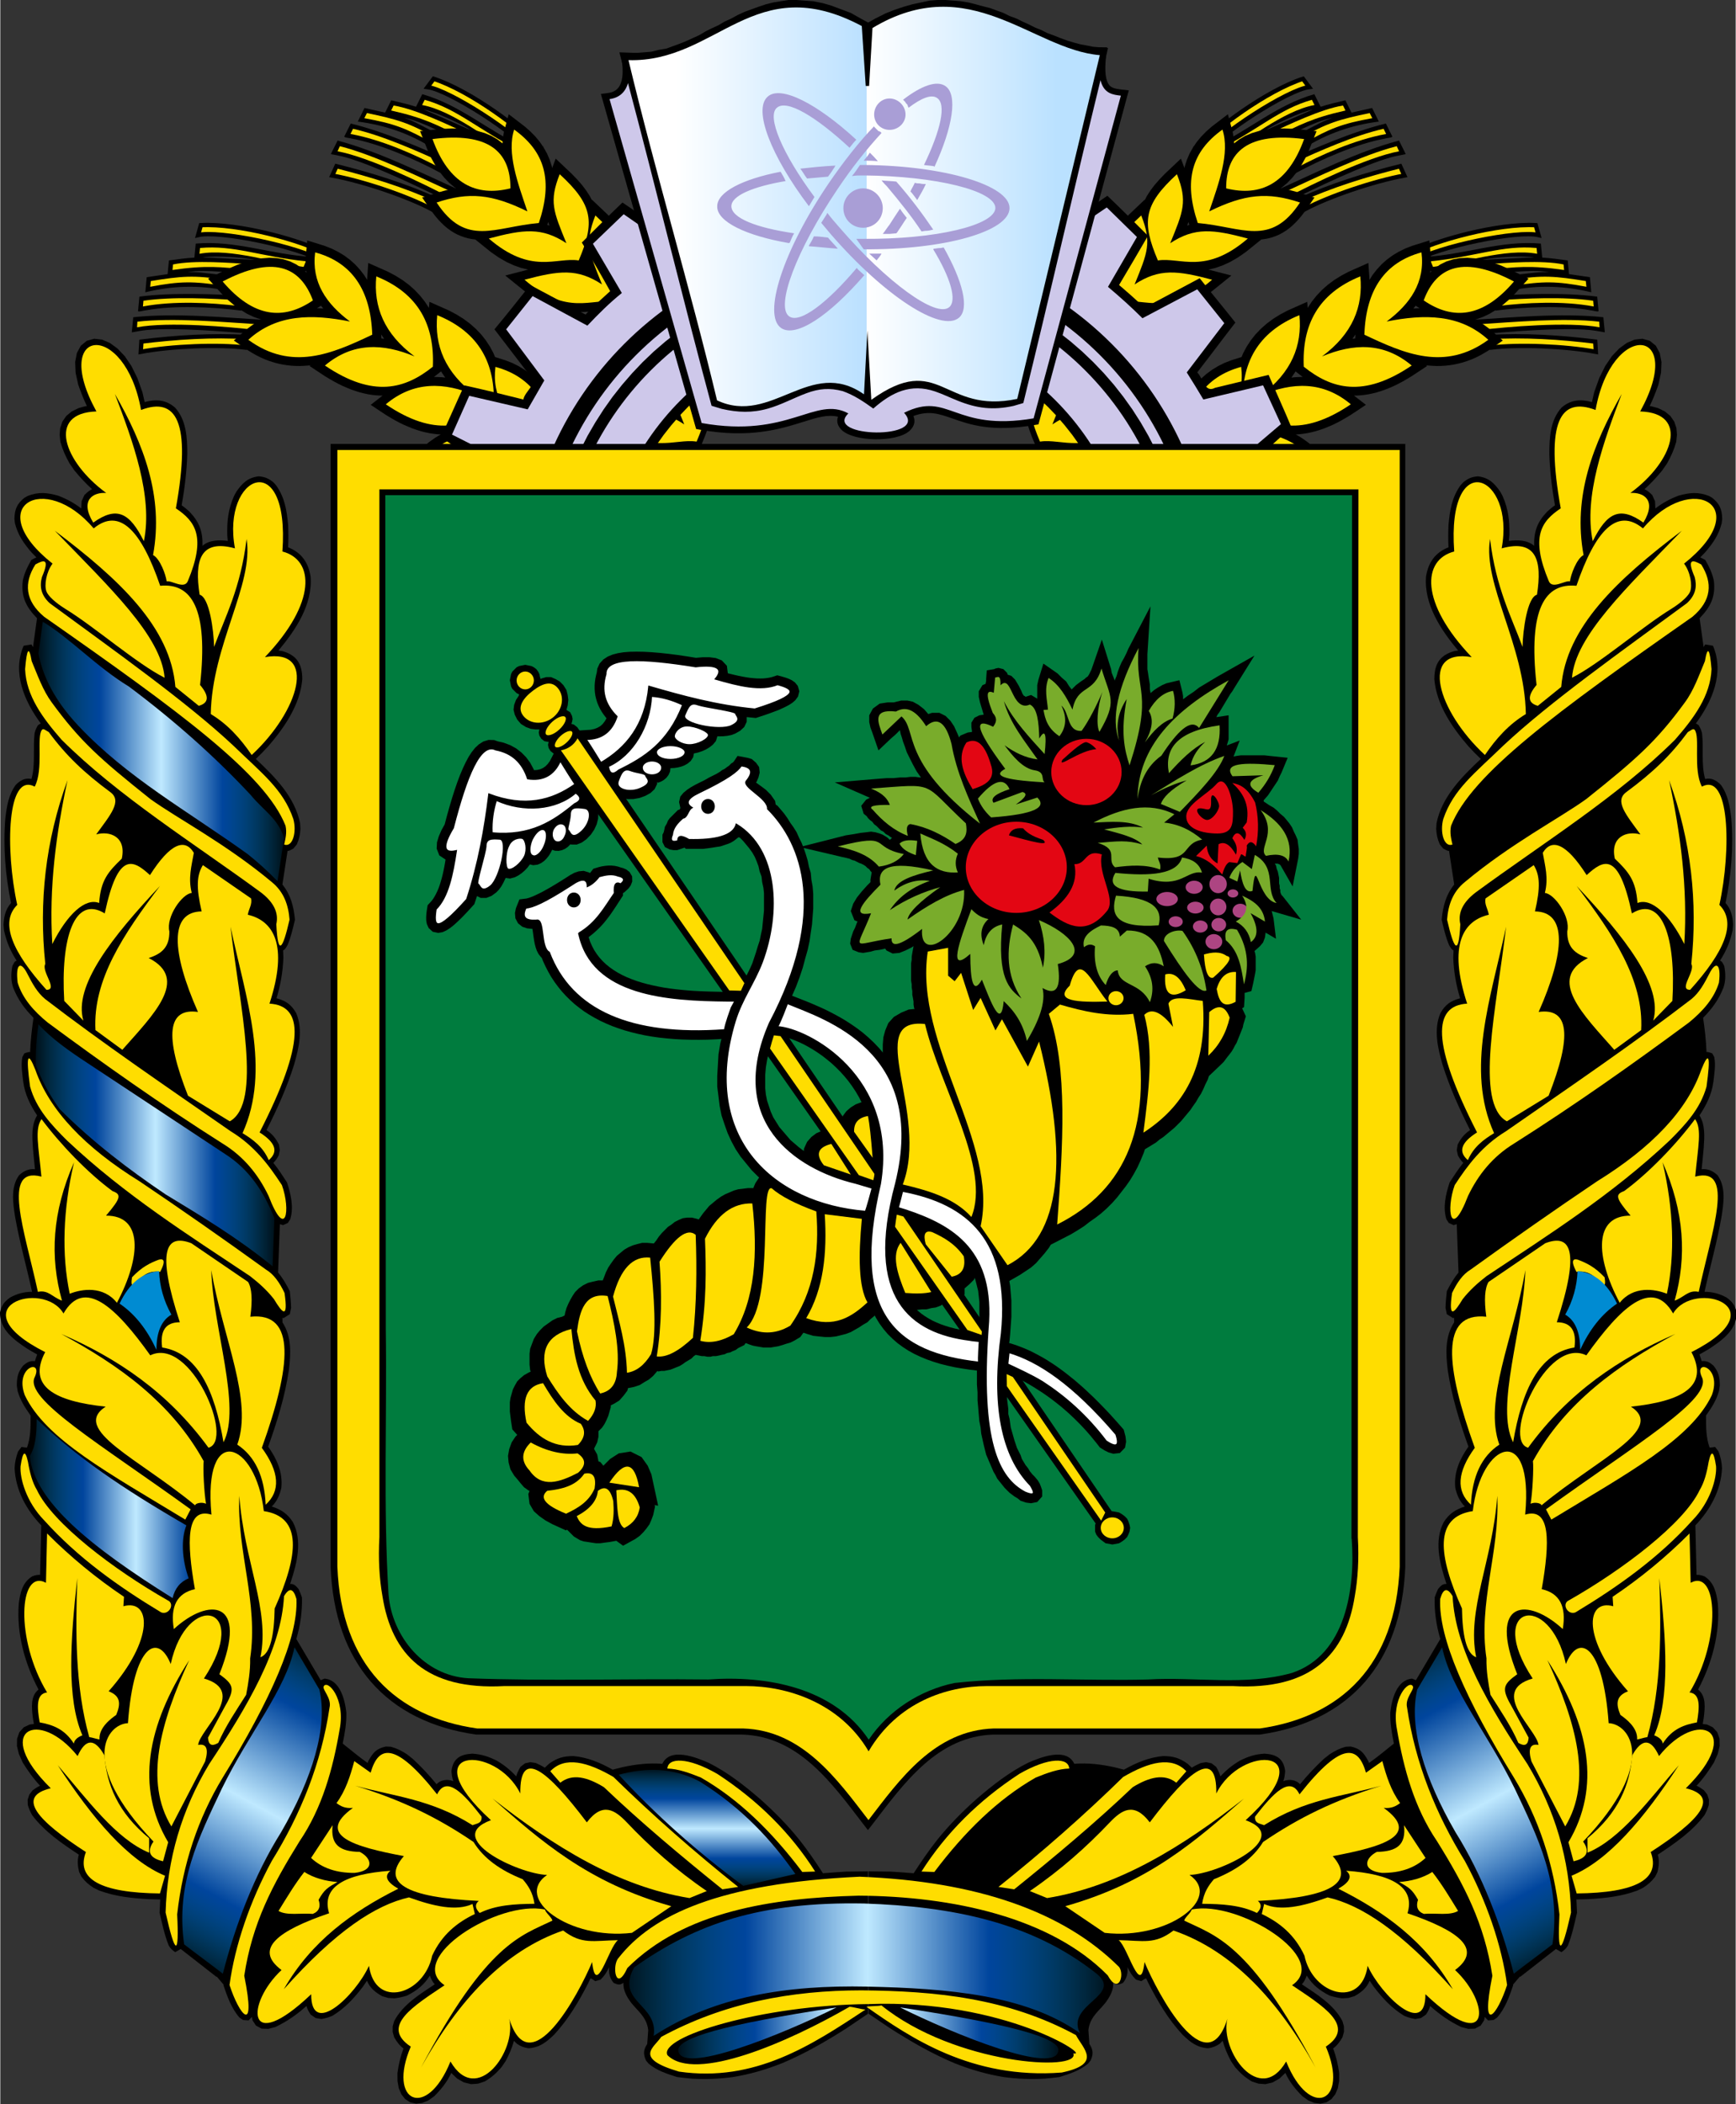 <?xml version="1.0"?>
<svg xmlns="http://www.w3.org/2000/svg" height="341.8" width="282.1" xmlns:xlink="http://www.w3.org/1999/xlink" viewBox="0 0 282 341.8">
<rect x="0" y="0" width="282" height="341.8" fill="#333333" stroke="none"/>
<defs>
<linearGradient id="a">
<stop stop-color="#008bd2" stop-opacity=".121" offset="0"/>
<stop stop-color="#00459d" offset=".25"/>
<stop stop-color="#bfe9ff" offset=".5"/>
<stop stop-color="#00459d" offset=".75"/>
<stop stop-color="#008bd2" stop-opacity=".123" offset="1"/>
</linearGradient>
<linearGradient id="j" y2="570.9" xlink:href="#a" gradientUnits="userSpaceOnUse" x2="336.5" y1="570.9" x1="257.3"/>
<linearGradient id="i" y2="581.1" xlink:href="#a" gradientUnits="userSpaceOnUse" x2="315.8" gradientTransform="translate(-156 -250.9)" y1="581.1" x1="266.2"/>
<linearGradient id="h" y2="581.1" xlink:href="#a" gradientUnits="userSpaceOnUse" x2="327.9" y1="581.1" x1="278"/>
<linearGradient id="g" y2="284.4" gradientUnits="userSpaceOnUse" x2="327.7" y1="284.4" x1="265.9">
<stop stop-color="#fff" offset="0"/>
<stop stop-color="#bae0ff" offset=".5"/>
<stop stop-color="#fff" offset=".5"/>
<stop stop-color="#bae1ff" offset="1"/>
</linearGradient>
<linearGradient id="f" y2="373" xlink:href="#a" gradientUnits="userSpaceOnUse" x2="431.9" y1="373" x1="392"/>
<linearGradient id="e" y2="436.9" xlink:href="#a" gradientUnits="userSpaceOnUse" x2="432.3" y1="436.9" x1="393.5"/>
<linearGradient id="d" y2="495.9" xlink:href="#a" gradientUnits="userSpaceOnUse" x2="433.3" y1="495.9" x1="398.8"/>
<linearGradient id="b" y2="557.7" xlink:href="#a" gradientUnits="userSpaceOnUse" x2="324.2" y1="538.2" x1="324.2"/>
<linearGradient id="c" y2="568.8" gradientUnits="userSpaceOnUse" x2="411.3" y1="518.5" x1="384">
<stop stop-color="#008bd2" stop-opacity=".121" offset="0"/>
<stop stop-color="#00459d" offset=".202"/>
<stop stop-color="#bfe9ff" offset=".499"/>
<stop stop-color="#00459d" offset=".78"/>
<stop stop-color="#008bd2" stop-opacity=".123" offset="1"/>
</linearGradient>
</defs>
<use xlink:href="#k" transform="matrix(-1 0 0 1 282.1 0)" height="841.89" width="595.28" y="0" x="0"/>
<use xlink:href="#l" transform="matrix(-1 0 0 1 282.1 0)" height="841.89" width="595.28" y="0" x="0"/>
<path d="m224.9 264.6-0.01 0.03-0.87 2.06-0.01 0.03-1.02 1.89-0.01 0.03-1.16 1.72-0.02 0.03-1.29 1.57-0.02 0.02c-0.35 0.37-0.71 0.72-1.07 1.06-0.37 0.35-0.74 0.69-1.13 1.02l-0.02 0.01c-0.43 0.33-0.83 0.63-1.23 0.91-0.39 0.27-0.82 0.56-1.27 0.84l-0.02 0.01c-0.47 0.27-0.93 0.51-1.38 0.75-0.46 0.23-0.93 0.46-1.41 0.68h-0.02c-0.51 0.21-1.02 0.4-1.52 0.58s-1.02 0.36-1.55 0.52l-0.02 0.01c-0.54 0.14-1.09 0.28-1.66 0.41-0.56 0.13-1.11 0.25-1.67 0.36h-0.02l-1.04 0.17-0.06 0.01h-43.1c-0.5 0.02-0.98 0.06-1.43 0.11-0.48 0.05-0.95 0.11-1.43 0.19l0.02-0.01c-0.45 0.1-0.9 0.2-1.34 0.32-0.43 0.11-0.86 0.24-1.32 0.38h0.02c-0.41 0.15-0.82 0.31-1.23 0.49-0.4 0.17-0.8 0.35-1.22 0.55l0.02-0.01c-0.39 0.21-0.77 0.42-1.14 0.64-0.36 0.21-0.73 0.44-1.11 0.69l0.01-0.01c-0.48 0.34-0.94 0.67-1.39 1.02-0.44 0.34-0.89 0.71-1.33 1.08h0.01c-0.65 0.58-1.26 1.17-1.84 1.76-0.59 0.6-1.17 1.22-1.75 1.87h0.01c-0.63 0.72-1.24 1.46-1.84 2.21-0.61 0.75-1.2 1.5-1.78 2.26l-0.28 0.37-0.29-0.37c-0.76-0.99-1.53-1.96-2.31-2.92-0.79-0.95-1.59-1.88-2.44-2.8-0.5-0.52-1-1.02-1.51-1.5-0.51-0.49-1.04-0.96-1.58-1.43h-0.01 0.01-0.01c-0.45-0.37-0.91-0.71-1.36-1.04-0.46-0.33-0.93-0.65-1.43-0.97h0.02c-0.4-0.23-0.78-0.44-1.15-0.64-0.36-0.2-0.75-0.39-1.17-0.59h0.02c-0.43-0.18-0.84-0.35-1.25-0.5-0.39-0.14-0.81-0.29-1.25-0.43l-1.81-0.43 0.03 0.01c-0.48-0.08-0.95-0.14-1.43-0.19-0.45-0.05-0.93-0.09-1.43-0.11h-43.1l-0.06-0.01c-0.57-0.09-1.12-0.19-1.66-0.29-0.54-0.11-1.09-0.23-1.64-0.36h-0.02c-0.53-0.15-1.06-0.3-1.59-0.47-0.53-0.16-1.05-0.34-1.57-0.52l-0.02-0.01c-0.5-0.2-0.98-0.41-1.45-0.62-0.49-0.23-0.96-0.45-1.43-0.69l-0.02-0.01c-0.45-0.26-0.89-0.52-1.32-0.79-0.45-0.29-0.88-0.57-1.28-0.85l-0.02-0.01c-0.4-0.32-0.8-0.64-1.18-0.96-0.38-0.33-0.75-0.66-1.13-1.02l-0.01-0.01c-0.36-0.37-0.7-0.75-1.03-1.13s-0.65-0.77-0.98-1.19l-0.01-0.02-1.16-1.72-0.01-0.03-1.01-1.89-0.02-0.03-0.86-2.06-0.02-0.03-0.71-2.24-0.01-0.02c-0.15-0.61-0.29-1.23-0.42-1.86-0.13-0.62-0.24-1.24-0.35-1.86v-0.02c-0.09-0.69-0.16-1.37-0.23-2.06-0.06-0.72-0.11-1.4-0.15-2.06v-179.8h169.6v179.8c-0.04 0.66-0.09 1.34-0.16 2.06-0.06 0.69-0.14 1.37-0.22 2.06v0.02c-0.11 0.62-0.22 1.24-0.36 1.86-0.12 0.63-0.27 1.25-0.42 1.86v0.02l-0.71 2.24zm-0.68-0.22 0.71-2.22c0.16-0.62 0.29-1.22 0.42-1.82 0.12-0.6 0.23-1.21 0.34-1.84v0.01c0.08-0.68 0.16-1.35 0.22-2.03 0.06-0.64 0.11-1.31 0.15-2.04v-179.1h-168.2v179.1c0.04 0.73 0.09 1.4 0.15 2.04 0.06 0.68 0.13 1.35 0.22 2.03v-0.01c0.1 0.63 0.22 1.24 0.34 1.84s0.26 1.2 0.42 1.82l0.7 2.22 0.85 2.02 1 1.86 1.13 1.7c0.31 0.39 0.62 0.77 0.95 1.14 0.32 0.37 0.65 0.74 1 1.1 0.37 0.34 0.73 0.67 1.1 0.99s0.76 0.63 1.15 0.93l-0.01-0.01c0.44 0.31 0.85 0.58 1.25 0.84 0.42 0.26 0.85 0.52 1.3 0.77l-0.02-0.01c0.48 0.24 0.94 0.47 1.4 0.68 0.47 0.21 0.94 0.41 1.42 0.61 0.53 0.18 1.04 0.35 1.54 0.51 0.51 0.16 1.03 0.31 1.57 0.46 0.54 0.12 1.07 0.24 1.61 0.35 0.55 0.1 1.08 0.2 1.6 0.28h43.12c0.47 0.03 0.96 0.07 1.47 0.12 0.48 0.05 0.96 0.12 1.46 0.2h0.03l1.81 0.43 0.03 0.01c0.42 0.14 0.86 0.28 1.3 0.45 0.43 0.16 0.85 0.33 1.28 0.51h0.01c0.39 0.19 0.79 0.39 1.2 0.61 0.4 0.22 0.79 0.44 1.17 0.66l0.01 0.01c0.49 0.31 0.97 0.64 1.45 0.99s0.95 0.7 1.4 1.07h0.01c0.56 0.48 1.09 0.96 1.62 1.46 0.52 0.49 1.03 1 1.53 1.53h0.01c0.85 0.92 1.67 1.87 2.46 2.84 0.7 0.85 1.38 1.71 2.05 2.57 0.5-0.64 1.01-1.28 1.51-1.91 0.61-0.75 1.22-1.49 1.86-2.23 0.57-0.65 1.16-1.28 1.77-1.9s1.23-1.22 1.87-1.79l0.01-0.01c0.44-0.38 0.89-0.75 1.36-1.11 0.46-0.36 0.93-0.71 1.41-1.04l0.01-0.01c0.37-0.23 0.74-0.46 1.14-0.7 0.38-0.22 0.76-0.44 1.16-0.65l0.02-0.01c0.4-0.19 0.81-0.38 1.24-0.56 0.4-0.17 0.82-0.34 1.26-0.5l0.02-0.01c0.44-0.14 0.89-0.27 1.35-0.39 0.45-0.12 0.9-0.23 1.37-0.33h0.02c0.5-0.08 0.98-0.14 1.47-0.19 0.5-0.06 0.99-0.09 1.47-0.12h43.11l1.01-0.16h-0.01c0.56-0.11 1.11-0.23 1.65-0.35 0.54-0.13 1.08-0.26 1.64-0.41h-0.02c0.51-0.16 1.02-0.33 1.53-0.51 0.5-0.18 0.99-0.37 1.48-0.57 0.47-0.21 0.93-0.43 1.39-0.66 0.46-0.24 0.9-0.48 1.34-0.72 0.41-0.26 0.82-0.53 1.24-0.83 0.42-0.29 0.82-0.58 1.2-0.87 0.38-0.33 0.74-0.66 1.1-0.99 0.35-0.34 0.7-0.68 1.04-1.04l1.27-1.54 1.14-1.69 0.99-1.86 0.85-2.02z"/>
<g clip-rule="evenodd">
<path d="m135.9 326.1c-18.85 2.85-25.63 5.01-25.74 6.89 0.09 4.38 17.22-2.64 25.74-6.89z" fill="url(#i)"/>
<g id="l" clip-rule="evenodd" transform="translate(-156 -250.9)">
<path d="m297.1 554.9c1.11 0.01 2.36 0.03 3.55 0.04 1.26 0.08 2.52 0.16 3.77 0.27 1.21-1.87 2.48-3.73 3.82-5.42 1.9-2.37 4.11-4.62 6.43-6.67 2.56-2.21 5.29-4.34 8.3-5.84 1.94-0.86 6.28-2.62 7.55 0.15 2.21-0.18 4.3 0.08 6.46 0.54l1.61 0.41c2.03-1.14 4.06-2 6.38-2.21 1.59 0.01 2.62 0.29 3.95 1.24l0.7 0.65c0.49-0.31 0.92-0.52 1.46-0.76l0.87-0.14 0.88 0.19 0.73 0.56c0.34 0.57 0.52 0.93 0.71 1.56 0.98-1.06 1.92-1.82 3.15-2.55 1.34-0.67 2.49-1.05 3.99-1.14 1.9 0.11 3.1 0.73 3.38 2.8-0.04 0.6-0.1 1.11-0.3 1.67 0.89-0.36 2.04-0.26 2.72 0.5 1.2-1.47 2.46-2.82 3.85-4.11l0.96-0.76c0.9-0.58 1.57-0.93 2.6-1.22l0.81-0.04c1.54 0.33 2.09 0.95 2.85 2.33l0.14 0.34c1.39-0.97 2.7-2.09 4.04-3.15-0.34-1.68-0.63-3.29-0.59-5.03 0.23-2.12 1.04-5.33 3.55-5.52 0.09 0.04 0.56 0.22 0.61 0.27 1.32-2.24 2.64-4.48 3.97-6.71-0.65-2.19-0.98-4.46-0.92-6.74 0.17-0.49 0.33-0.9 0.55-1.37 0.39-0.47 0.73-0.88 1.38-0.83l-0.12-0.35c-1-3.07-1.92-6.67-0.33-9.7 0.89-1.38 1.9-2.03 3.43-2.53-0.86-0.84-1.3-1.89-1.56-3.05-0.25-2.53 0.73-4.65 2.14-6.68-1.45-4.05-2.74-8.2-3.37-12.48-0.31-2.64-0.46-5.4 1.05-7.7v-0.77l-0.16 0.09-1.03-0.65-0.21-1.02c0.02-0.92 0.11-1.79 0.21-2.72 0.56-1.11 1.11-2.07 1.9-3.02-0.1-2.62-0.2-5.24-0.29-7.86l-0.52 0.15-0.77-0.35-0.39-0.6c-0.61-1.98-0.1-4.06 0.52-5.98 0.7-1.06 1.41-2.2 2.22-3.18-0.39-0.4-0.59-0.71-0.87-1.21l-0.18-0.87 0.14-0.89c0.52-1.02 1.07-1.71 2.02-2.36-1.74-3.42-3.32-6.95-4.48-10.63-0.77-2.68-1.48-5.66-0.35-8.35 0.78-1.4 1.69-2.03 3.21-2.43-0.67-2.19-1.03-4.31-1.12-6.59l0.05-1.19c-0.33-0.11-0.57-0.59-0.74-0.89-0.55-1.31-0.86-2.7-1.19-4.09 0.2-2.14 0.68-4.03 2.04-5.72l-0.84-5.46c-0.26 0.03-0.7-0.26-0.94-0.38l-0.56-0.67c-0.4-0.91-0.52-1.54-0.59-2.54l0.06-0.93c0.88-4.31 4.15-7.56 7.19-10.42-0.7-0.66-1.36-1.34-2.01-2.05-2.61-3.02-5.19-6.74-5.54-10.9 0-2.46 0.87-3.9 3.24-4.57l0.63-0.09c-2.75-3.29-5.58-7.46-5.22-12.02 0.37-2.31 1.5-3.9 3.65-4.75-0.06-1.22-0.05-2.42 0-3.64 0.22-2.38 0.55-4.45 1.95-6.43l0.48-0.52c0.82-0.63 1.33-0.85 2.35-0.94 1.76 0.21 2.67 1.09 3.66 2.54l0.36 0.67c0.94 2.16 1.15 4.05 1.09 6.4l-0.08 0.88c1.36-0.17 3-0.18 4.11 0.8-0.07-2.36 0.54-3.91 2.14-5.58 0.4-0.35 0.8-0.7 1.24-1-0.49-2.77-0.83-5.54-0.91-8.35 0-2.65 0.14-5.49 1.99-7.53 1.48-1.28 3.1-1.4 4.93-0.89l0.37-1.61 0.82-2.3 0.97-1.96 1.09-1.6 1.18-1.24 1.23-0.9 1.27-0.54 1.27-0.14 1.2 0.33 0.98 0.8 0.64 1.19 0.28 1.46-0.07 1.72-0.43 1.97c-0.44 1.21-0.85 2.32-1.41 3.46 0.43 0.05 0.95 0.24 1.39 0.35l1.09 0.54 0.88 0.73 0.63 0.92 0.35 1.04 0.09 1.1-0.12 1.14c-0.38 1.33-0.82 2.3-1.48 3.49l-0.81 1.17c-0.91 1.1-1.81 2.08-2.86 3.03 0.54 0.26 0.8 0.53 1.25 0.95l0.45 1 0.06 1.18c1.2-0.92 2.37-1.55 3.77-2.08 1.78-0.5 3.17-0.64 4.92 0.04l0.55 0.31c1.2 0.98 1.57 1.83 1.62 3.4l-0.08 0.72c-0.5 1.95-1.41 3.23-2.68 4.73l-0.81 0.83c0.28 0.12 0.55 0.28 0.82 0.42 0.65 1.13 1.1 2.06 1.39 3.34 0.32 2.61-0.54 4.3-2.3 6.11l-0.01 0.01c0.21 1.57 0.43 3.14 0.65 4.7l0.25-0.44 1.27 0.21c1.9 4.41-0.15 9.07-2.78 12.62l0.46 0.29c0.27 0.48 0.4 0.75 0.54 1.28 0.3 2.48-0.17 5.05 0.51 7.46 1.03-0.25 1.84 0.24 2.55 0.95 1.18 1.62 1.47 3.52 1.7 5.48 0.37 4.58-0.01 9.23-0.93 13.71 0.91 1.06 1.15 2.17 1.22 3.54l-0.08 0.9c-0.38 1.81-1.05 3.39-2.05 4.93 0.39 0.12 0.49 0.51 0.69 0.86 0.23 1.21 0.27 2.35-0.13 3.53-0.77 1.95-1.85 3.42-3.3 4.89 0.27 1.87 0.48 3.69 0.55 5.57v0.01c0.16-0.1 0.73 0.14 0.93 0.2l0.33 0.6c0.25 1.31 0.01 2.71-0.14 4.01-0.28 2.07-1.13 3.77-2.26 5.47 0.95 1.55 0.81 3.46 0.69 5.22-0.1 1.17-0.22 2.35-0.34 3.52 1.03-0.1 1.85 0.28 2.59 0.99 1.39 1.94 0.98 4.5 0.64 6.74-0.72 4.1-1.87 8.12-2.76 12.18 1.3 0 2.44 0.31 3.59 0.94 0.95 0.71 1.36 1.24 1.63 2.43 0.02 2.84-2.34 4.48-4.42 5.87-0.55 0.32-1.08 0.65-1.63 0.94 0.15 0.35 0.25 0.72 0.37 1.09 0.84-0.09 1.27 0.18 1.9 0.71 0.87 1.08 1.04 1.9 1.04 3.29l-0.14 0.89c-0.45 1.49-1.13 2.57-2.01 3.81l-0.09 0.15c0 1.74-0.02 3.52 0.58 5.17 0.02 0.06 0.79-0.07 0.9-0.08l0.56 0.74c0.32 0.88 0.53 1.77 0.56 2.72-0.16 3.57-1.93 6.78-4.33 9.27 0.06 2.68 0.12 5.37 0.19 8.05 0.49-0.03 0.83 0.07 1.29 0.24 1.58 1.01 1.93 2.62 2.17 4.41 0.39 4.86-0.97 9.74-3.21 13.98 1.35 1.05 1.11 3 0.93 4.54l-0.17 1.05 0.69 0.09 0.95 0.45 0.72 0.8 0.37 1.05 0.02 1.19-0.31 1.28-0.62 1.39c-0.86 1.37-1.72 2.6-2.83 3.78 0.46 0.21 0.79 0.44 1.21 0.74l0.54 0.7 0.27 0.83-0.02 0.86c-0.2 0.62-0.38 1.05-0.69 1.62-2.01 2.7-4.86 4.63-7.61 6.45 0.29 0.97 0.18 1.84-0.04 2.8l-0.38 0.78c-0.64 0.83-1.14 1.26-2 1.82l-0.92 0.44c-2.66 0.97-5.22 1.23-8.02 1.39l-1.86 0.05c0.04 0.72 0.07 1.43 0.1 2.15-0.42 1.79-0.8 3.64-1.49 5.34-0.31 0.53-0.56 0.7-1.04 1.07l-0.9-0.52c-1.94 1.52-3.88 3.03-5.82 4.54l-0.02-0.08-1.13 1.33 0.02 0.12c-0.64 1.86-1.3 3.75-2.61 5.24l-0.57 0.39-0.9 0.06-0.54-0.56-0.1 0.55-0.56 0.86-0.92 0.49-1.08 0.04-1.16-0.3c-1.88-0.9-3.48-2.01-5.05-3.42-0.15 0.58-0.37 0.9-0.68 1.4l-0.81 0.56-0.93 0.16c-0.69-0.12-1.14-0.25-1.79-0.52-2.05-1.25-3.47-2.8-4.94-4.71l-0.68-0.99c-0.5 1.22-1.39 1.9-2.47 2.51l-0.99 0.29-1.01 0.06c-0.73-0.09-1.31-0.22-2.02-0.44-1.57-0.79-2.78-1.71-3.73-3.26-0.2 0.54-0.4 1-0.79 1.42 2.44 1.64 5.17 3.27 6.59 5.98l0.24 0.84 0.01 0.9-0.25 0.89c-0.44 0.73-0.83 1.3-1.51 1.81 0.5 1.35 0.78 2.56 0.98 4l-0.01 1.29-0.2 1.15-0.42 0.99-0.62 0.79-0.83 0.54-0.96 0.21-1-0.12-0.99-0.41-0.95-0.68c-1.11-1.11-2.11-2.32-2.76-3.79l-0.96 0.92-1.11 0.63-1.16 0.28-1.14-0.08-1.08-0.36c-1.13-0.67-1.81-1.28-2.69-2.28l-0.7-1.02c-0.59-1.11-1.01-2.08-1.35-3.3l-0.48 0.48c-0.69 0.44-1.09 0.61-1.89 0.73-1.8-0.11-2.9-0.99-4.17-2.22-2.29-2.46-4.01-5.38-5.55-8.39-0.47-0.94-0.17-0.9-1.13-0.29l-0.86-0.25c-0.65-0.63-0.99-1.2-1.39-2.02 0.07 1.04-0.09 1.76-0.74 2.56-0.64 0.28-0.99 0.4-1.59-0.02 0.09 1.22-0.58 2.33-1.26 3.25l-0.5 0.58c-1.11 1.22-2.06 2.11-2.26 3.85l0.16 2.25c0.62 0.97 0.67 1.6 0.21 2.67l-0.43 0.53c-1.41 1.16-2.95 1.64-4.65 2.18-0.81 0.1-1.61 0.19-2.41 0.26-2.27 0.12-4.4 0.04-6.64-0.26-2.79-0.46-5.38-1.21-8.01-2.26-3.67-1.54-7.07-3.51-10.4-5.63l-3.55-2.4" transform="translate(0)"/>
<g fill="#fd0">
<path d="m403.9 366.9c-0.2-11.27-7.02-21.05-5.82-28.44 0.95 7.96 3.53 12.77 5.28 17.53 0.06-2.72 0.77-8.06 2.35-8.48 0.86-5.55-0.07-9.08-5.74-7.53 2.24-12.02-8.95-16.65-7.71 0.51-5.21 1.35-5.6 8.31 2.84 17.16-8.59-1.5-5.56 8.77 2.15 15.9 1.8-2.65 3.89-4.99 6.65-6.65z" transform="translate(0)"/>
<path d="m411.4 361c0.53-6.76 8.88-14.62 17.84-23.88-10.49 7.9-18.81 15.68-19.59 25.37-1.27 1.02-2.54 2.04-3.8 3.07-1.66-0.46-1.73-1.59-0.21-3.39-1.38-12.44 1.39-16.6 6.48-16.11 3.05-8.92 6.58-12.8 10.81-9.32 7.98-9.47 18.36-3.53 6.68 5.72 1.02 1.35 1.38 3.51 0.99 4.53-0.27 0.69-1.33 1.74-3.08 2.83-4.83 2.97-11.58 8.89-16.12 11.18z" transform="translate(0)"/>
<path d="m423 335.8c2.25-3.71-0.02-4.96-2.11-4.82 6.99-5.11 9.64-13 1.59-13.24 7.58-13.77-4.64-14.9-7.25-0.24-5.66-2.15-8.23 1.74-5.66 15.98-3.2 2.14-4.94 4.64-1.94 11.83 0.58 1.37 2.6-0.15 3.44 0.03 0.13-1.1 1.1-3.71 2.21-4.27-1.77-9.55 1.57-18.08 6.2-26.17-2.89 7.6-6.22 16.6-4.71 23.92 2.3-4.6 4.37-5.78 8.23-3.02z" transform="translate(0)"/>
<path d="m432.4 342.6c1.88 3 1.71 5.86-1.43 8.5-22.07 15.44-35.9 25.55-39.22 33.94-0.25 1.17 0.02 2.11 0.22 3.06-1.4 0.5-2.07-2.09-1.48-4.17 1.65-4.82 5.08-7.38 9.77-11.93 7.59-7.1 19.03-15.19 29.81-23.11 1.47-1.35 1.66-2.79 1.26-4.26-1.33-3.09-0.3-2.8 1.07-2.03z" transform="translate(0)"/>
</g>
<path transform="translate(0)" d="m431.2 351.9c0.23 1.73 0.47 3.45 0.71 5.18-0.92 4.74-3.55 8.59-6.53 11.76-7.97 8.44-17.46 13.62-27.48 20.81-1.69 1.34-3.35 2.86-4.85 4.4-0.36-2.34-0.71-4.68-1.07-7.03 1.09-3.28 3.23-4.31 5.46-7.01 5.77-6.18 12.35-12.03 19.75-17.57 5.32-3.24 9.56-7.87 14.01-10.54z" fill="url(#f)"/>
<g fill="#fd0">
<path d="m433 358.3c0.43-2.53 0.79-2.09 1.07 1.3-0.17 4.33-2.86 7.95-5.92 11.46-9.28 9.24-21.57 16.87-32.38 24.8-2.1 1.6-2.94 3.32-2.52 5.18-0.27 5.44-1.08 3.93-2.15-0.74 0.18-2.38 0.92-4.51 2.87-6.1 7.54-6.29 15.35-10.33 19.74-13.49 8.23-6.56 11.42-9.4 16.03-15.7 1.46-1.98 2.3-4.42 3.26-6.71z" transform="translate(0)"/>
<path d="m430.6 411.7c5.53-6.13 7.64-10.93 4.75-13.8 1.97-9.03 1.67-21.62-2.84-19.21-1.49-2.83-0.23-8.19-1.2-9.25-0.23-0.24-0.57 0.1-1.09 0.39-2.78 3.78-5.72 6.59-10 9.75-1.97 1.45-0.02 3.68 2.3 6.87-2.22-0.63-4.94 0.38-4.16 3.94 2.22 2.14 3.42 3.5 3.68 7.2 2.25-0.89 5.19 1.84 7.61 6.67 0.57-9.23-0.63-18.01-2.47-26.62 3.6 9.87 4.66 19.82 3.61 29.85 0.69 1.21-2.16 4.21-0.19 4.21z" transform="translate(0)"/>
<path d="m424.6 416.7c1.66-5.65-4.72-13.65-12.45-21.88 5.93 7.85 10.93 15.24 10.49 23.42-1.46 1.07-2.91 2.13-4.37 3.2-4.99-5.66-11.01-11.5-4.28-14.91-2.11-0.68-3.4-1.76-3.36-4.33 0.57-2.37-2.09-6.12-3.64-6.24 0.62-2.43 0.02-4.43-0.34-6.52 1.45-2.41 3.83-1.56 7.13 3.62 2.76-2.53 5.2-3.9 7.35 6.22 4.91-3.01 7.19 3.95 6.58 14.22-1.04 1.07-2.08 2.13-3.11 3.2z" transform="translate(0)"/>
<path d="m407.6 428.9c3.86-9.78 3.33-14.31-1.62-13.61 4.33-9.78 4.64-16.28-0.6-16.33 0.91-3.88 0.81-5.89-0.2-7.52-2.61 1.8-5.22 3.6-7.82 5.4-0.23 0.98 0.37 1.68 0.52 2.66-4.14 0.96-6.65 4.87-3.52 14.44-5.56 0.31-5.84 6.39 1.61 20.92-2.6 1.64-3.1 3.14-1.49 4.5 0.94-2.16 2.55-3.34 4.26-4.38-4.7-10.35-0.5-22.03 1.95-33.53-1.51 13.01-5.21 28.63 0.12 31.61 2.26-1.38 4.52-2.77 6.79-4.16z" transform="translate(0)"/>
<path d="m433.7 409.1c1.13-2.25 1.95-1.55 1.58 1.43-0.78 2.55-2.6 4.62-4.88 6.48-9.04 6.68-18.4 13.31-28.44 19.67-3.41 2.09-5.79 5.02-7.46 8.51-2.81 7.29-3.62 2.27-2.16-1.77 2.12-3.25 4.46-6.39 8.33-8.75 10.57-7.34 20.83-14.32 30.15-21.48 1.28-1.06 2.07-2.51 2.88-4.09z" transform="translate(0)"/>
</g>
<path transform="translate(0)" d="m431.9 417.3c0.33 2.23 0.48 4.46 0.43 6.67-0.86 2.11-1.86 4.31-3.88 7.11-5.31 5.3-11.15 9.77-17.23 13.86-5.79 3.52-11.58 6.97-17.37 11.67-0.1-2.61-0.19-5.21-0.29-7.82 1.68-4.23 4.07-7.92 8.04-10.44 7.47-4.93 14.94-9.87 22.4-14.8 2.92-1.92 5.75-3.9 7.9-6.25z" fill="url(#e)"/>
<g fill="#fd0">
<path d="m432.4 424.7c1.27-3.2 1.55-2.29 0.86 2.72-0.98 3.57-3.44 6.21-6.03 8.78-9.4 8.84-19.58 15.25-29.72 22.01-1.46 1.13-2.79 2.34-3.88 3.74-1.3 2.15-2.36 3.48-1.72-1 0.79-1.66 1.73-3.04 3.01-3.8 6.79-4.9 13.63-9.68 20.53-14.33 8.91-5.51 14.66-11.54 16.95-18.12z" transform="translate(0)"/>
<path d="m431.4 432.7c1.14 1.6 0.49 4.39 0.02 9.34 6.58-1.74 2.72 8.79 0.57 18.72-1.69-0.36-2.35 0.87-3.91 1.43 1.99-7.15 1.6-14.37-1.96-22.48 1.8 7.67 2.04 15 0.7 21.36-1.96-0.79-5.46-1.32-7.67 1.47-4.02-7.6-4.18-14.19 1.77-14.16-2.49-2.92-2.5-3.45-1.05-3.99 3.99-2.93 8.46-7.57 11.53-11.69z" transform="translate(0)"/>
<path d="m416.7 458.4c-1.6-1.7-2.98-2.35-4.34-2.86-0.49-0.14-1.41-0.23-0.23 1.98 2.29-0.33 3.18 1.02 4.3 2.31 0.37-0.04 0.41-0.58 0.27-1.43z" transform="translate(0)"/>
</g>
<path transform="translate(0)" d="m412.3 457.4c2.71 0.21 4.85 1.97 6.42 5.27-2.46 1.67-4.46 4.17-5.99 7.51 0-2.86-0.81-4.77-2.43-5.72 1.24-2.24 1.91-4.59 2-7.06z" fill="#008bd2"/>
<g fill="#fd0">
<path d="m411.8 469.8c0.37-2.74-0.58-4.1-2.87-4.1 3.86-11.79 2.24-14.4-1.87-12.84-3.07 2.1-6.14 4.2-9.22 6.29-0.62 1.03-0.74 2.91-0.37 5.65-7.54-0.8-6.63 8.06-1.87 21.3-2.86 3.93-3.07 7.01-0.62 9.24 0.2-4.62 1.74-7.87 4.61-9.76-2.58-7.27 2.28-17.1 4.23-28.35-0.29 9.45-4.94 22.24-1.99 27.97 1.43-8.43 4.21-14.5 9.97-15.4z" transform="translate(0)"/>
<path d="m428.2 467.6c-9.05 3.92-17.33 9.43-23.93 18.48-4.31-1.14 2.91-18.17 9.46-15.01 5.6-7.84 10.72-12.67 14.1-6.8 3.34-5.63 17.38-1.01 2.98 6.28 2.97 5.65-1.69 8-9.83 8.86 5.71 3.71-5.39 8.44-14.55 16.04 0.04-0.31-0.99-0.61-1.76-0.27 0.31-1.74 0.52-5.83 0.38-6.92 5.26-9.53 13.75-15.58 23.15-20.66z" transform="translate(0)"/>
<path d="m432.5 474.6c1.82 3.51-10.52 10.78-25.33 21.49 0.29 0.55 0.58 1.11 0.87 1.67 12.37-7.52 22.68-13.04 26.08-20.21 1.72-4.62-3.02-5.99-1.62-2.95z" transform="translate(0)"/>
</g>
<path transform="translate(0)" d="m432.2 481.4c0 2.27 0.13 4.45 1.12 6.03-0.75 7.34-9.83 14.71-23.22 23.08-0.37-1.58-1.24-2.65-2.61-3.21 1.12-3.16 1.24-6.46 0.37-8.6 10.62-6.15 17.87-11.14 24.34-17.3z" fill="url(#d)"/>
<g fill="#fd0">
<path d="m433.6 488.4c0.44-2.03 0.84-1.8 1.21 0.69 0.13 1.92-0.89 5.78-3.87 8.82-5.41 6.01-11.98 10.7-18.98 14.92-1.26 0.5-2.32-1.41-1.04-1.97 8.71-4.95 18.68-12.49 21.23-17.91 0.74-1.23 1.16-2.81 1.45-4.55z" transform="translate(0)"/>
<path d="m431.7 530.7c0.44-2.48 0.59-4.67-1.2-4.86 5.2-8.58 4.61-20.18 0.18-17.82l-0.18-8.01c-3.8 3.81-7.96 7.24-12.5 10.29 0.03 0.51 0.07 1.02 0.1 1.53-4.51-1.24-5.09 5.37 2.4 13.82-1.95 0.74-2 2.02-1.23 3.84 0.82 0.58 2.84 2.04 2.71 3.98 0.62-0.1 1.05-0.29 1.67-0.38 2.31-8.26 2.23-17.19 1.94-25.84 1.12 10.05 1.77 19.59-0.83 25.55 0.83 0.32 1.3 0.76 1.39 1.34 1.54-2.42 3.52-3.06 5.55-3.44z" transform="translate(0)"/>
<path d="m397.5 520.3c-1.37-9.08 2.18-17.33 1.76-26.4-0.76 10.62-5.01 18.47-3.43 26.22-1.65-0.59-2.23-3.68-2.31-7.92-3.88-8.64-4.57-14.88 1.76-15.82 1.29-11.36 9.94-14.56 8.51 0.57 4.16-1.26 4.03 4.45 2.69 12.11 2.9 0.64 4.04 2.8 3.42 6.48-5.64-5.18-12.29-4.85-7.4 7.34-2.46 1.77-2.56 2.39-0.74 5.53 0.86 1.59 1.72 3.17 2.59 4.77-0.07 1.19-0.62 1.48-1.67 0.85-1.2-2.77-2.92-5.26-4.53-7.81-0.35-1.89-0.69-3.83-0.65-5.92z" transform="translate(0)"/>
<path d="m410.3 547.6c-1.83-3.52-3.66-7.05-5.49-10.57-0.59-2.03-0.21-2.92 1.14-2.67-0.21-2.46-8.18-8.7-0.94-10.79-7.84-11.89 2.77-14.39 5.4-2.35 2.06-5.13 6.03-3.21 6.95 9.61 3.4 0.12 8.16 6.35-4.15 19.23 1.14 1.64 0.62 2.71-1.56 3.2-0.27-1.03-0.55-2.06-0.83-3.09 5.33-8.96 3.43-18.93-3.42-29.59 4.68 10.16 7.36 19.71 2.9 27.02z" transform="translate(0)"/>
<path d="m429.9 541.4c9.63-9.46 1.94-13.1-4.36-5.23-1.31-2.89-2.77-2.92-4.36-0.11-0.36 4.74-2.19 9.3-7.26 13.46v2.35c5.39-2.23 10.04-8.63 14.84-14.21-5.69 8.73-11.47 15.49-17.43 17.95 0.28 0.96 0.55 1.92 0.83 2.88 9.68-0.1 13.69-2.35 12.03-6.73 7.83-5.07 11.43-8.99 5.71-10.36z" transform="translate(0)"/>
<path d="m392 510.2c-0.85-1.44-1.53-1.29-2.02 0.45-0.3 6.31 4.2 16.39 12 29.05 4 6.6 6.46 14 7.38 22.19-0.34 6.85 0.29 6.75 1.88-0.3-0.24-8.64-2.6-16.68-7.09-24.13-6.23-9.38-11.73-18.67-12.15-27.26z" transform="translate(0)"/>
</g>
<path transform="translate(0)" d="m390.3 518.5c1.39 6.86 7.39 13.91 11.82 23 3.72 7.88 7.51 15.34 6.11 25.26-1.59 1.24-4.7 3.52-6.29 4.77-2-7.81-5.13-16.07-9.45-22.95-5.13-8.86-7.66-17.14-6.24-23.22 1.35-2.29 2.7-4.57 4.05-6.86z" fill="url(#c)"/>
<g fill="#fd0">
<path d="m359.9 546c2.94-3.8 5.7-6.73 7.22-3.61 7.09-8.99 9.59-7.69 10.8-3.52 0.88-0.62 1.77-1.25 2.66-1.88 0.65 2.43 1.41 4.81 2.89 6.82-0.66 0.49-1.4 0.91-2.67 0.78 6.15 4.44-0.18 6.32-8.28 7.83 3.75 4.31-0.31 6.73-12.17 7.28 0.66 0.55 0.61 1.2-0.15 1.96-2.58-1.28-5.7-1.47-8.9-1.49 0.26-1.85 1.04-2.98 1.91-3.99 3.59-1.44 6.31-3.33 7.99-6.05 5.75-3.92 11.53-6.77 19.23-9.14-6.49 1.76-12.37 2.2-19.07 6.41-0.71-0.29-1.57-0.28-1.46-1.4z" transform="translate(0)"/>
<path d="m388.7 555c1.54 1.96 2.85 4.16 4.19 6.33-1.33 0.8-3.63 0.31-5.57 0.48-1.06-0.42-1.3-1.24-0.94-2.29-0.97-1.72-1.49-2-3.07-2.89 1.93-0.13 3.87-0.66 5.39-1.63z" transform="translate(0)"/>
<path d="m374.7 554.8c7.4 0.54 11.26 2.6 9.97 6.91 8.18 2.79 12.36 5.78 7.73 9.22 5.81 5.42 5.84 14.05-4.82 3.93 0.04 7.11-7.18 0.22-9.39-4.61-1.02 7.09-8.96 4.68-10.27-1.66-1.57-3.39-4.05-5.39-6.93-6.76 0.13-0.54 0.25-1.08 0.38-1.63 2.64 1.22 6.34 0.37 10.32-1.07 5.39 1.21 11.88 5.41 20.34 14.92-4.45-7.78-11.12-12.59-18.6-16.33 1.9-1.09 2.33-2.06 1.27-2.92z" transform="translate(0)"/>
<path d="m384.6 528.3c1.33 9.02 4.68 17.31 9.38 24.9 3.51 6.48 6 13.68 6.87 20.16-1.54 4.79-4.41 8.47-2.39-1.5-1.3-8.51-4.54-14.69-8.97-21.82-3.72-5.47-5.44-11.81-6.53-18.18-0.99-5.1 2.02-8.2 2.59-7 0.25 0.54-1.33 1.91-0.95 3.44z" transform="translate(0)"/>
<path d="m323.3 558.1c5.02-3.43 9.23-7.19 12.97-11.13 1.94-2.04 3.95-3.41 6.52-0.03 6.48-8.57 10.91-12.14 10.81-4.69 4-8.11 17.82-7.56 4.77 4.34 7.87 2.86-4.39 8.73-9.12 8.89 5.5 3.81-3.58 10.6-13.79 9.41-2.13-1.44-4.27-2.89-6.4-4.33 13.59-3.82 21.28-10.69 29.06-17.5-9.98 7.79-20.34 14.29-32.02 16.18-0.93-0.38-1.87-0.76-2.8-1.14z" transform="translate(0)"/>
<path d="m349.6 561.1c7.55-1.6 22.74 7.94 16.31 12.3 4.94 3.33 10.51 6.65 5.49 9.97 3.87 9.04-2.59 12-6.45 2.42-4.29 7.35-10.82-1.77-9.55-6.94-3.37 10.84-11.32-4.07-13.47-9.22-0.63 5.91-2.67-2.36-4.19-3.55 3.99 0.06 5.84 0.77 8.9-1.57 9.58 3.3 17.01 11.32 23.1 22.27-10.74-20.28-16.31-21.43-21.36-23.88 0.12-0.54 1.1-1.26 1.22-1.8z" transform="translate(0)"/>
<path d="m347.1 540.5c0.54-0.62 1.09-1.24 1.63-1.86-2.36-2.48-6.02-1.55-10.27 0.93-6.35 6.22-13.13 12.16-20.26 17.86 0.85 0.13 1.7 0.26 2.56 0.39 6.68-5.38 13.22-10.85 19.25-16.59 2.68-1.64 5.13-2.28 7.09-0.73z" transform="translate(0)"/>
</g>
<path transform="translate(0)" d="m337.6 539.2c-4.37-1.17-8.76-1.24-13.2 1.13-6.99 4.38-11.66 9.55-15.5 15 2.82 0.64 5.65 1.28 8.47 1.93 7.66-5.66 14.37-11.69 20.23-18.06z" fill="url(#b)"/>
<path transform="translate(0)" d="m329.7 538.2c-1.74 0.04-3.58 0.71-5.44 1.46-6.15 3.51-11.56 8.81-16.48 15.34-0.69-0.03-1.39-0.05-2.09-0.07 3.98-6.26 9.29-11.55 15.91-15.87 4.8-2.75 8-2.66 8.1-0.86z" fill="#fd0"/>
<path d="m384.1 547.4c1.17 1.77 2.33 3.54 3.5 5.32-1.75 1.64-4.11 2.45-7.07 2.43-3.36-0.37-2.78-2.42-0.85-3.41 3.3-0.07 4.78-1.15 4.42-4.34z" fill="#fd0"/>
</g>
<g transform="translate(-156 -250.9)">
<path d="m302.2 577c18.85 2.85 25.64 5.01 25.75 6.89-0.1 4.38-17.22-2.64-25.75-6.89z" fill="url(#h)"/>
<path d="m257.9 570.6c9.19-9.19 23.57-11.4 37.59-11.75 15.2 0.09 31.19 3.52 40.46 12.94 1.77 3.23 2.77-0.05 1.87-1.34-9.07-9.04-23.14-13.94-42.19-14.68-22.78 1.06-33.68 6.2-39.17 13.2-1.1 1.15-0.49 5.8 1.44 1.63z" fill="#fd0"/>
<path d="m259 570.5c10.05-7.15 20.61-10.69 37.3-10.38 14.39 0.47 27.32 3.04 37.87 11.42 4.34 3.56-5.08 4.94-2.73 9.64-8.83-6.24-21.5-7.27-34.57-7.56-12.97-0.27-24.81 1.54-34.7 8.01 0.81-5.19-6.29-5.49-3.17-11.13z" fill="url(#j)"/>
<path d="m294 576.9c0.48 0 2.11 0.45 2.59 0.45-8.7 5.76-17.98 11.87-30.31 10.08-7.41-2.19-4.07-3.86-2.88-5.64 10.22-5.54 21.17-7.55 32.54-7.56 11.92 0.1 23.71 1.22 34.85 7.27 1.18 2.24 4.3 4.69-2.3 6.08-14.69 1.14-24.7-5.74-31.75-10.68 0.67-0.15 1.77-0.07 2.45-0.22 11.92 9.62 32.42 10.85 31.17 7.79 3.14 0.66-11.2-8.84-33.26-8.01-17.28 0.16-34.19 5.31-32.69 8.3 4.51 4.49 19.63-2.11 29.59-7.86z" fill="#fd0"/>
</g>
</g>
<g id="k" transform="translate(-156 -250.9)">
<use xlink:href="#m" transform="matrix(.934 .358 -.358 .934 156.5 -90.45)" height="341.78" width="282.094" y="0" x="0"/>
<g id="m" transform="matrix(.936 -.353 .353 .936 -112.9 137.7)">
<path clip-rule="evenodd" d="m410.5 295.3c-0.08-0.74-0.15-1.48-0.22-2.22-1.38-0.18-2.75-0.37-4.14-0.44-0.08-0.76-0.15-1.51-0.23-2.27-6.46-0.55-12.37 1.88-18.76 2.25l0.9 2.36c2.9-0.36 5.37-1.3 8.22-1.91 0.32 0.79 0.63 1.58 0.95 2.38 2.54-0.29 7.19-0.91 9.76-0.49 0.76 0.08-0.31 0.02-0.57 0.03-1.45 0.02-4.92 0.57-6.37 0.66 0.32 0.79 0.63 1.58 0.95 2.38 4.57-1 8.96-0.8 13.15 0.2-0.08-0.82-0.16-1.63-0.24-2.45-1.14-0.16-2.27-0.33-3.4-0.48zm-14.22-2.23c2.11-0.45 6.4-0.76 8.55-0.45-2.16 0.07-6.39 0.34-8.55 0.45zm17.61 11.28c0.83 0.08 1.65 0.23 2.48 0.37-0.08-0.82-0.17-1.63-0.25-2.45-6.91-0.71-15.19 0.16-21.51 0.55 0.32 0.79 0.63 1.58 0.95 2.37 5.51-0.51 13.57-1.24 18.33-0.84zm-16.25-5.43c0.32 0.79 0.64 1.58 0.95 2.37 4.55-0.62 10.92-0.96 15.47-0.13 0.4 0.02 1.01 0.26 1.28 0.14l-0.24-2.37c-5.6-0.7-12.54-0.32-17.46-0.01z"/>
<path d="m397.5 305.6 0.47 1.69c4.3-0.55 11.91-0.32 16.96 0.6l-0.11-1.66c-5.52-0.65-11.56-1.03-17.32-0.63z" stroke="#000" clip-rule="evenodd" stroke-width=".7" fill="#fd0"/>
<path transform="translate(-.566 .835)" clip-rule="evenodd" d="m396.2 302.7c0.12 0.31 0.25 0.62 0.37 0.93 4.37-0.55 14.41-1.49 19.51-0.56-0.03-0.31-0.03-0.59-0.06-0.91-5.79-0.65-14.03 0.15-19.82 0.54z" fill="#fd0"/>
<path clip-rule="evenodd" d="m398.7 299.6c0.12 0.32 0.24 0.62 0.37 0.93 4.36-0.55 10.37-0.93 15.47 0-0.03-0.31-0.06-0.61-0.09-0.93-4.83-0.68-10.93-0.3-15.75 0z" fill="#fd0"/>
<path clip-rule="evenodd" d="m401.1 296.3c0.12 0.31 0.24 0.62 0.37 0.93 4.83-0.76 6.95-0.8 11.87 0.11-0.04-0.31-0.07-0.62-0.1-0.93-4.92-0.76-6.98-0.98-12.14-0.11z" fill="#fd0"/>
<path transform="translate(-.566 .835)" clip-rule="evenodd" d="m397.9 292.9c0.12 0.31 0.22 0.59 0.34 0.9 4.12-0.44 6.6-0.77 12.03 0-0.03-0.31-0.06-0.59-0.09-0.9-3.53-0.73-9.56-0.18-12.28 0z" fill="#fd0"/>
<path transform="translate(-.566 .835)" clip-rule="evenodd" d="m388.6 292.5c0.13 0.31 0.25 0.6 0.38 0.91 4.36-0.56 11.79-3.15 16.9-2.22-0.03-0.31-0.07-0.63-0.1-0.94-5.52-0.48-9.85 1.47-17.18 2.25z" fill="#fd0"/>
<path d="m384.6 292.2 0.58 1.17c4.16-2.48 16.99-5.18 20.34-4.38l-0.46-1.61c-6.04-0.3-16.48 2.55-20.46 4.82z" stroke="#000" clip-rule="evenodd" stroke-width=".7" fill="#fd0"/>
</g>
<g clip-rule="evenodd">
<path d="m343 294.2-0.01-0.01v0.01h0.01zm-1.02-10.81 0.35-0.67 0.58-0.89 0.68-0.9 0.79-0.9 0.89-0.92 2.58-2.44 0.57 1.53 0.07-0.31 0.34-1.05 0.43-1 0.54-0.96 0.62-0.91 0.72-0.87 0.8-0.82 0.89-0.79 2.65-2.03 0.78 2.88 0.15 0.88 0.08 0.89v0.09l0.81-0.64 0.99-0.58 1.09-0.46 1.19-0.35 1.28-0.24 1.39-0.13 1.48-0.03 1.6 0.07 3.57 0.37-1.24 3.12-0.59 1.27-0.65 1.16-0.7 1.06-0.76 0.95-0.81 0.84-0.86 0.73-0.23 0.15 0.66 0.11 0.98 0.22 1 0.27 2.86 0.9-1.58 2.29-0.5 0.65-0.49 0.59-0.51 0.54-0.51 0.49-0.52 0.44-0.54 0.39-0.54 0.34-0.55 0.29-0.56 0.24-0.57 0.2-0.57 0.16-0.56 0.11-0.57 0.08h-0.06l-2.54 2.05-1.29 0.89-1.25 0.72-1.2 0.55-1.16 0.41-1.11 0.27-0.04 0.01 3.72 0.96-3.55 2.86-1.29 0.89-1.25 0.71-1.2 0.55-1.16 0.41-1.11 0.28-1.06 0.16-1.01 0.07h-0.95l-0.88-0.05-0.83-0.07-0.77-0.08-0.7-0.07-0.65-0.04-0.59 0.01-1.69 0.16-0.88-2.14-0.41-1.11-0.34-1.06-0.26-1.04-0.17-1-0.09-0.99 0.03-0.98 0.13-0.96 0.25-0.95 0.36-0.93 0.47-0.9 0.58-0.9 0.68-0.89 0.79-0.9 0.89-0.92 2.57-2.44 0.02 0.05zm7.23 4.05-0.14-0.48-0.2 0.58 0.34-0.1z"/>
<path d="m357.7 308.9 0.27-0.64 0.57-1.06 0.67-1.02 0.76-0.96 0.86-0.9 0.95-0.84 1.05-0.78 1.14-0.71 1.23-0.65 3.17-1.41 0.08 1.01 0.02-0.06 0.67-1.01 0.77-0.96 0.85-0.9 0.95-0.84 1.05-0.78 1.14-0.71 1.23-0.65 3.18-1.41 0.19 2.74 0.47-0.76 0.7-0.9 0.77-0.84 0.85-0.76 0.92-0.68 0.99-0.6 1.06-0.53 1.12-0.44 2.84-0.89 0.25 2.74 0.01 0.98-0.06 0.95-0.08 0.56 0.78-0.72 0.9-0.62 0.99-0.48 1.06-0.34 1.13-0.2 1.18-0.05 1.23 0.09 1.29 0.23 1.35 0.36 1.4 0.49 1.47 0.63 3.22 1.59-2.25 2.49-1.01 0.99-1.01 0.86-1.03 0.74-1.04 0.63-1.05 0.5-1.07 0.38-0.21 0.05 0.11 0.06 0.52 0.29 0.51 0.32 0.5 0.35 0.5 0.37 0.49 0.4 1.85 1.62-2.2 1.54-0.72 0.44-0.72 0.41-0.71 0.36-0.71 0.31-0.72 0.27-0.72 0.23-0.71 0.19-0.71 0.15-0.71 0.11-0.71 0.08-0.7 0.04-0.7 0.01-0.69-0.03-0.69-0.05-0.34-0.04 0.16 0.12-2.44 1.61-0.76 0.46-0.74 0.43-0.73 0.39-0.72 0.35-0.71 0.31-0.7 0.28-0.69 0.24-0.68 0.21-0.67 0.17-0.66 0.14-0.65 0.1-0.64 0.07-0.63 0.04-0.45 0.01 1.93 1.5-2.43 1.61-0.76 0.46-0.74 0.43-0.73 0.39-0.72 0.35-0.72 0.31-0.69 0.28-0.69 0.24-0.68 0.21-0.67 0.17-0.66 0.14-0.65 0.1-0.64 0.08-0.61 0.04 0.44 0.25 0.52 0.32 0.5 0.35 0.5 0.36 0.49 0.4 1.84 1.62-2.2 1.54-0.71 0.45-0.72 0.4-0.71 0.36-0.72 0.31-0.72 0.28-0.71 0.23-0.72 0.19-0.71 0.14-0.71 0.12-0.7 0.07-0.71 0.04-0.69 0.01-0.7-0.02-0.69-0.06-0.68-0.08-0.68-0.1-0.67-0.13-0.67-0.15-0.66-0.18-0.66-0.19-0.65-0.21-0.65-0.22-0.64-0.24-0.64-0.25-0.64-0.26-0.63-0.27-0.63-0.28-0.63-0.28-0.62-0.29-0.62-0.29-1.5-0.71 0.14-2.35 0.16-1.36 0.23-1.29 0.3-1.23 0.38-1.18 0.46-1.1 0.54-1.05 0.61-0.98 0.7-0.91 0.77-0.83 0.85-0.76 0.92-0.68 0.99-0.61 1.05-0.52 1.13-0.44 1.65-0.52zm1.64 10.64-0.05-0.03-0.48-0.3-0.47-0.31-0.46-0.32-0.46-0.34-0.09-0.08-0.07 0.11-0.51 0.73-0.46 0.59h0.06l0.58-0.04 0.58-0.02 0.58-0.01h0.58l0.57 0.02h0.1zm8.3-7.4-0.28-0.22-0.89-0.69-0.12 0.21-0.55 0.8 0.57-0.06 1.03-0.05 0.24 0.01zm8.53-6.26 0.04-0.64-0.48 0.69 0.44-0.05zm10.47-4.91-0.65-0.41-0.37 0.47 0.06-0.01 0.59-0.04 0.37-0.01z"/>
<g fill="#fd0">
<path d="m387.3 299.7c2.11-5.66 6.62-7.3 14.67-3.07-5.02 5.89-9.89 6.34-14.67 3.07z"/>
<path d="m397.8 306.1c-4.62-4.22-10.41-4.19-16.52-2.97 3.84-2.87 6.28-6.37 5.66-11.23-5.94 1.61-9.03 6.06-9.28 13.37 6.54 3.11 13.1 5.97 20.14 0.83z"/>
<path d="m368.5 324.7c-4.63-4.23-10.41-4.2-16.52-2.97 3.83-2.88 6.28-6.38 5.66-11.23-5.94 1.61-9.04 6.06-9.29 13.36 6.55 3.12 13.11 5.97 20.15 0.84z"/>
<path d="m377 295.8c0.48 4.91-1.25 9.32-6.22 13 5.07-2.11 9.99-2.36 14.57 1.48-7.91 5.36-13.1 3.75-17.54 0.19-0.3-6.75 2.31-11.89 9.19-14.67z"/>
<path d="m367.1 302.1c0.48 4.91-1.25 9.32-6.22 13 5.08-2.11 10-2.35 14.58 1.48-7.91 5.36-13.11 3.75-17.54 0.19-0.31-6.75 2.31-11.88 9.18-14.67z"/>
<path d="m355.2 281.5c-0.01-6.05 3.65-9.16 12.67-8.01-2.64 7.27-7.05 9.4-12.67 8.01z"/>
<path d="m367.2 283.8c-5.22-1.75-9-1.39-14.75 1.44 1.54-4.56 3.39-9.48 2.15-13.29-5 3.58-6.34 8.25-4.01 15.18 7.22 0.63 11.81 3.95 16.61-3.33z"/>
<path d="m347.2 279.2c1.75 4.43 1.03 6.03-1.09 11.21 4.02-2.64 6.98-2.26 12.61-0.76-6.91 5.95-10.97 2.99-14.61 3.56-2.64-6.21-2.38-9 3.09-14.01z"/>
<path d="m341.4 285.9c1.75 4.43 1.03 6.03-1.08 11.21 4.02-2.65 6.97-2.26 12.6-0.77-6.9 5.96-10.96 3-14.6 3.57-2.64-6.21-2.38-9 3.08-14.01z"/>
<path d="m328.1 308.6c1.75 4.44 1.03 6.04-1.08 11.22 4.01-2.65 6.97-2.26 12.6-0.77-6.91 5.96-10.97 3-14.61 3.57-2.64-6.21-2.38-9 3.09-14.02z"/>
</g>
<path d="m328.4 306.9c0.03 0.02 0.06 0.05 0.09 0.07l0.78 2.08 0.26 0.78 0.2 0.75 0.15 0.72 0.09 0.7 0.04 0.68-0.02 0.68-0.07 0.67-0.12 0.67-0.16 0.67-0.2 0.7-0.25 0.72-0.28 0.75-0.05 0.13 0.68-0.25 0.77-0.23 0.77-0.16 0.78-0.11 0.79-0.04h0.8l0.81 0.06 0.84 0.1 0.87 0.14 0.9 0.18 0.94 0.21 0.7 0.17c0.5 0.72 0.98 1.46 1.45 2.21l-1.07 0.85-1.26 0.87-1.21 0.69-1.16 0.54-1.12 0.39-1.07 0.27-1.02 0.16-0.97 0.06h-0.91l-0.87-0.04-0.81-0.08-0.77-0.08-0.71-0.07-0.67-0.04-0.63 0.01-1.36 0.13-0.74-1.81-0.4-1.09-0.33-1.04-0.25-0.99-0.17-0.97-0.08-0.94 0.02-0.93 0.12-0.91 0.24-0.89 0.34-0.88 0.45-0.86 0.56-0.86 0.66-0.86 0.77-0.88 0.87-0.91 1.99-1.89z"/>
<path d="m339.3 319c0.04 0.06 0.08 0.12 0.12 0.19-6.82 5.8-10.85 2.88-14.47 3.45-2.64-6.21-2.38-9 3.09-14.02 1.75 4.44 1.03 6.04-1.08 11.22 3.95-2.61 6.87-2.27 12.34-0.84z" fill="#fd0"/>
</g>
</g>
<g clip-rule="evenodd" transform="translate(-156 -250.9)" fill-rule="evenodd">
<path d="m235.7 327.5c-2.7-1.9-5.4-3.7-8.1-5.6 1.3-2.8 2.5-5.6 3.8-8.4 3.2 0.7 6.4 1.5 9.6 2.3 0.2-1.3 2.4-2.6 1.2-3.7-2-2.6-3.9-5.1-5.9-7.7 2-2.4 3.9-4.8 5.8-7.2l9 4.8c1.3-1.4 2.7-2.6 4-3.8-1.5-2.7-3-5.3-4.6-7.9 2.2-2.2 4.4-4.4 6.6-6.5 3.1 2.1 6.3 4.3 9.4 6.4 18.1-10.1 41.2-10.4 59.6-0.8 3.3-2.2 6.6-4.5 9.8-6.7 2.2 2.1 4.4 4.3 6.6 6.5-1.5 2.6-3.1 5.3-4.7 8 1.4 1.2 2.8 2.4 4.1 3.7l9-4.8c1.9 2.4 3.9 4.8 5.8 7.2-2.1 2.7-4.1 5.4-6.2 8.1 1 1 1.2 3.4 2.9 2.5 2.9-0.7 5.8-1.4 8.7-2.1 1.2 2.8 2.5 5.6 3.7 8.5-2.6 2.4-5.3 4.8-8 7.2h-122.1zm22.1-2.4c7.8-14.6 24.2-24.1 40.7-23.4 15.6 0.4 30.4 9.7 37.7 23.4h-78.4z"/>
<path fill="#cec8ea" d="m229.4 321.5 2.8-6.3 9.5 2.2c0.9-1.6 1.8-3.1 2.7-4.7l-6.2-8.3 4.3-5.4 8.9 4.8c1.8-1.9 3.6-3.7 5.6-5.3l-4.7-8 5-4.8 9.1 6.3c18.1-10.5 41.5-10.8 59.8-0.9l9.6-6.5 4.9 4.8-4.7 8.1c1.9 1.6 3.8 3.3 5.6 5.1l8.9-4.7 4.4 5.5-6.1 8c0.9 1.4 1.8 2.9 2.7 4.4l9.7-2.3 2.9 6.3-8 6.8h-116.6zm28.4 3.6c7.8-14.5 24-24 40.4-23.4 15.7 0.3 30.7 9.6 38 23.4z"/>
<path d="m297 398.2-2.66-0.07-2.63-0.2-2.59-0.33-2.55-0.46-2.5-0.58-2.46-0.7-2.4-0.82-2.36-0.93-2.29-1.04-2.24-1.14-2.17-1.26-2.1-1.35-2.03-1.44-1.96-1.54-1.89-1.63-1.8-1.72-1.71-1.8-1.63-1.89-1.55-1.95-1.44-2.04-1.35-2.1-1.26-2.17-1.14-2.23-1.04-2.3-0.93-2.35-0.82-2.41-0.7-2.46-0.58-2.5-0.46-2.55-0.33-2.59-0.2-2.63-0.07-2.66 0.07-2.66 0.2-2.62 0.33-2.59 0.46-2.55 0.58-2.51 0.7-2.45 0.82-2.41 0.93-2.35 1.04-2.3 1.14-2.23 1.26-2.17 1.35-2.11 1.44-2.03 1.55-1.96 1.63-1.88 1.71-1.8 1.8-1.72 1.89-1.63 1.96-1.54 2.03-1.45 2.1-1.35 2.17-1.25 2.24-1.15 2.29-1.04 2.36-0.93 2.4-0.81 2.46-0.71 2.5-0.58 2.55-0.45 2.59-0.33 2.63-0.21 2.65-0.06 2.67 0.06 2.62 0.21 2.59 0.33 2.55 0.45 2.51 0.58 2.45 0.71 2.41 0.81 2.35 0.93 2.3 1.04 2.23 1.15 2.17 1.25 2.11 1.35 2.03 1.45 1.96 1.54 1.88 1.63 1.8 1.72 1.72 1.8 1.63 1.88 1.54 1.96 1.45 2.03 1.35 2.11 1.25 2.17 1.15 2.23 1.04 2.29 0.93 2.36 0.81 2.41 0.7 2.45 0.58 2.51 0.46 2.55 0.33 2.59 0.2 2.62 0.07 2.66-0.07 2.66-0.2 2.63-0.33 2.59-0.45 2.55-0.59 2.5-0.7 2.46-0.81 2.4-0.93 2.36-1.04 2.29-1.15 2.24-1.25 2.17-1.35 2.1-1.45 2.03-1.54 1.96-1.63 1.89-1.72 1.8-1.8 1.71-1.88 1.63-1.96 1.54-2.03 1.45-2.11 1.35-2.17 1.25-2.23 1.15-2.3 1.04-2.35 0.93-2.41 0.82-2.45 0.7-2.51 0.58-2.55 0.46-2.59 0.33-2.63 0.2-2.65 0.07zm0-10.36-2.13-0.05-2.1-0.16-2.07-0.27-2.04-0.37-2.01-0.46-1.96-0.56-1.93-0.65-1.88-0.75-1.84-0.83-1.79-0.92-1.73-1-1.69-1.08-1.62-1.16-1.57-1.23-1.51-1.3-1.44-1.38-1.37-1.44-1.31-1.51-1.23-1.56-1.16-1.63-1.08-1.68-1-1.74-0.92-1.79-0.83-1.83-0.74-1.89-0.66-1.92-0.56-1.97-0.46-2-0.37-2.04-0.26-2.08-0.16-2.1-0.06-2.13 0.06-2.12 0.16-2.11 0.26-2.07 0.37-2.04 0.46-2 0.56-1.97 0.66-1.92 0.74-1.89 0.83-1.83 0.92-1.79 1-1.74 1.08-1.68 1.16-1.63 1.23-1.56 1.31-1.51 1.37-1.44 1.44-1.37 1.51-1.31 1.57-1.23 1.62-1.16 1.69-1.08 1.73-1 1.79-0.92 1.84-0.83 1.88-0.75 1.93-0.65 1.96-0.56 2-0.47 2.04-0.36 2.08-0.27 2.1-0.16 2.13-0.05 2.13 0.05 2.1 0.16 2.07 0.27 2.04 0.36 2 0.47 1.97 0.56 1.92 0.65 1.89 0.75 1.83 0.83 1.79 0.92 1.74 1 1.68 1.08 1.63 1.16 1.57 1.23 1.5 1.31 1.44 1.37 1.38 1.44 1.3 1.51 1.23 1.56 1.16 1.63 1.08 1.68 1 1.74 0.92 1.79 0.83 1.83 0.75 1.89 0.65 1.92 0.56 1.97 0.47 2 0.36 2.04 0.27 2.07 0.16 2.11 0.05 2.12-0.05 2.13-0.16 2.1-0.27 2.08-0.36 2.04-0.47 2-0.56 1.97-0.65 1.92-0.74 1.88-0.84 1.84-0.92 1.79-1 1.74-1.08 1.68-1.15 1.62-1.24 1.57-1.3 1.51-1.38 1.44-1.44 1.37-1.5 1.31-1.57 1.23-1.63 1.16-1.68 1.08-1.74 1-1.79 0.92-1.83 0.83-1.88 0.74-1.93 0.66-1.97 0.56-2 0.46-2.04 0.37-2.07 0.26-2.1 0.16-2.13 0.06z"/>
<path d="m297 290.3c30.85 0 56.01 25.16 56.01 56.01s-25.16 56.02-56.01 56.02c-30.86 0-56.02-25.17-56.02-56.02s25.16-56.01 56.02-56.01zm0 2.64c29.4 0 53.37 23.97 53.37 53.37s-23.98 53.38-53.37 53.38c-29.4 0-53.38-23.98-53.38-53.38s23.98-53.37 53.38-53.37z"/>
<path d="m297 396.3c-27.51 0-49.95-22.44-49.95-49.95s22.44-49.94 49.95-49.94 49.94 22.43 49.94 49.94-22.43 49.95-49.94 49.95zm0-6.86c-23.73 0-43.09-19.36-43.09-43.09s19.36-43.08 43.09-43.08 43.08 19.35 43.08 43.08-19.35 43.09-43.08 43.09z" fill="#cec8ea"/>
</g>
<g fill-rule="evenodd">
<path d="m101 9.84-0.17-1.19 1.21-0.01c12.7-0.19 25.46-0.33 38.22-0.47 12.8-0.14 25.6-0.28 38.39-0.47l1.21-0.01-0.15 1.2c-0.34 2.88-0.05 4.28 0.5 4.95 0.44 0.53 1.25 0.61 1.95 0.7l1.22 0.14-0.32 1.18-14.18 52.42-0.18 0.66-0.67 0.11c-6.94 1.18-10.52-0.08-13.38-1.09-2.09-0.73-3.75-1.31-6.27-0.38 0.38 0.93 0.1 1.73-0.62 2.4-1.04 0.97-3.36 1.42-5.61 1.38-2.25-0.03-4.53-0.57-5.48-1.56-0.6-0.62-0.83-1.33-0.54-2.1-1.67-0.42-3.42 0.13-5.65 0.83-3.74 1.17-8.69 2.72-16.76 1.28l-0.65-0.12-0.18-0.63c-2.41-8.46-4.81-16.92-7.22-25.38-2.58-9.08-5.16-18.16-7.74-27.24l-0.34-1.18 1.22-0.16c0.92-0.12 1.55-0.57 1.91-1.31 0.43-0.9 0.52-2.24 0.28-3.95z"/>
<g clip-rule="evenodd" transform="translate(-156 -250.9)">
<polygon points="321.1 253.9 322.1 254.4 323.2 254.9 324.2 255.4 325.2 255.8 326.2 256.3 327.3 256.7 328.3 257.1 329.4 257.5 330.4 257.8 331.5 258.1 332.6 258.3 333.6 258.5 336 258.7 335.3 261.7 334.9 263.4 334.4 265.2 334 266.9 333.6 268.6 333.2 270.4 332.8 272.1 332.4 273.9 331.9 275.6 331.5 277.4 331.1 279.1 330.7 280.9 330.3 282.6 329.9 284.4 329.4 286.1 329 287.9 328.6 289.6 328.2 291.4 327.8 293.1 327.4 294.8 327 296.6 326.6 298.4 326.2 300.1 325.7 301.8 325.3 303.6 324.9 305.3 324.5 307.1 324 308.8 323.6 310.6 323.2 312.3 322.8 314.1 322.2 316.4 320.6 316.9 319.6 317.1 318.7 317.2 317.7 317.3 316.9 317.3 316 317.2 315.2 317.1 314.4 317 313.6 316.8 312.9 316.6 312.2 316.3 311.6 316 310.9 315.8 310.3 315.5 309.6 315.2 309 315 308.4 314.7 307.9 314.5 307.3 314.3 306.7 314.2 306.1 314.1 305.6 314 305 314 304.4 314 303.7 314.1 303.1 314.2 302.4 314.4 301.7 314.7 300.9 315.1 300.1 315.6 299.3 316.1 298.6 316.6 296.6 315.8 296.6 314.1 296.6 312.2 296.6 310.3 296.6 308.4 296.5 306.6 296.5 304.7 296.5 302.8 296.5 300.9 296.5 299 296.4 297.1 296.4 295.3 296.4 293.4 296.4 291.5 296.4 289.6 296.4 287.7 296.4 285.8 296.3 284 296.3 282.1 296.3 280.2 296.3 278.3 296.3 276.4 296.3 274.6 296.2 272.7 296.2 270.8 296.2 268.9 296.2 267 296.2 265.2 296.2 263.3 296.1 261.4 296.1 259.5 296.1 257.6 296.1 255.1 296.1 255.1 298.2 253.9 299.8 253.1 301.3 252.5 302.8 252 304.2 251.6 305.6 251.3 307 251 308.3 250.9 309.6 250.9 310.9 251 312.1 251.1 313.3 251.3 314.5 251.6 315.6 251.9 316.8 252.2 317.9 252.6 319 253 320 253.5"/>
<polygon points="272.7 255 271.6 255.5 270.6 256 269.6 256.6 268.5 257.1 267.4 257.6 266.4 258 265.3 258.4 264.2 258.8 263 259 261.8 259.3 260.6 259.4 259.4 259.5 256.6 259.4 257.4 262.5 257.9 264.3 258.4 266 258.8 267.7 259.3 269.5 259.7 271.2 260.2 272.9 260.6 274.7 261.1 276.4 261.5 278.1 262 279.9 262.4 281.6 262.9 283.3 263.3 285.1 263.7 286.8 264.2 288.5 264.6 290.3 265.1 292 265.5 293.7 266 295.5 266.4 297.2 266.8 298.9 267.3 300.7 267.7 302.4 268.2 304.1 268.6 305.9 269.1 307.6 269.5 309.3 270 311.1 270.5 312.8 270.9 314.6 271.5 316.8 273.2 317.4 274.3 317.6 275.3 317.8 276.3 317.8 277.3 317.8 278.2 317.8 279.1 317.7 279.9 317.5 280.7 317.3 281.5 317.1 282.3 316.8 283 316.5 283.7 316.2 284.4 315.9 285 315.6 285.7 315.3 286.4 315.1 287 314.8 287.6 314.6 288.2 314.4 288.9 314.3 289.5 314.2 290.1 314.1 290.8 314.1 291.4 314.2 292.1 314.3 292.9 314.5 293.6 314.8 294.4 315.1 295.3 315.6 296.2 316.2 297.8 317.3 298.9 316.4 298.8 314.1 298.8 312.2 298.8 310.3 298.8 308.4 298.7 306.6 298.7 300.9 298.6 299 298.6 293.4 298.5 291.5 298.5 285.8 298.4 284 298.4 278.3 298.3 276.4 298.3 270.8 298.2 268.9 298.2 263.3 298.1 261.4 298 255.1 298 255.1 295.8 253.9 294.2 253 292.6 252.4 291 251.8 289.6 251.4 288.1 251.1 286.7 251 285.4 250.9 284.1 250.9 282.8 251.1 281.6 251.3 280.4 251.6 279.2 252 278.1 252.4 277 252.8 275.9 253.3 274.8 253.9 273.7 254.4"/>
<path d="m296.9 304.6c-0.18 3.54-0.37 6.83-0.55 10.36-8.73-6.14-14.98 5.15-23.88 0.98-4.42-18.45-9.97-36.82-14.39-55.27 14.42 0.41 20.41-14.86 37.91-5.54 0.19 2.94 0.45 6.78 0.64 9.73h0.55c0.18-2.95 0.37-6.46 0.55-9.41 15.78-9.49 25.99 3.51 36.94 4.41-4.42 18.45-9 37.39-13.42 55.84-12.05 2.55-12.55-7.85-23.71 0.15-0.19-3.53-0.45-7.71-0.64-11.25z" fill="url(#g)"/>
<path fill="#cec8ea" d="m258 264.4c-0.43 1.49-1.43 2.39-3 2.6l14.97 52.62c14.16 2.54 18.45-4.48 23.84-1.56-4.11 3.96 13.17 4.32 9.05-0.1 7.33-3.62 8 3.11 21.05 0.9l14.18-52.42c-1.23-0.15-2.76-0.28-3.31-2.52-4.26 17.46-8.24 35-12.54 52.45l-1.59 0.47c-3.34 0.73-5.95 0.41-9.05-0.84-1.24-0.49-2.44-1.08-3.7-1.51-3.96-1.35-7.03 0.13-10.04 2.78-1.64-1.17-3.05-2.14-4.96-2.83-2.14-0.57-3.84-0.42-5.88 0.33-2.11 0.78-4.08 1.88-6.26 2.5-2.59 0.73-4.91 0.65-7.52 0.05l-1.66-0.5c-4.7-17.43-8.94-34.98-13.58-52.42z"/>
</g>
<path d="m53.71 72.12h174.6v182.4c-0.32 7.99-2.65 14.16-6.51 18.64-4.15 4.79-10.02 7.6-17.07 8.61l-0.15 0.01h-43.18c-4.55 0.14-8.18 2.1-11.27 4.82-3.19 2.8-5.84 6.41-8.34 9.67l-0.8 1.03-0.8-1.03c-2.5-3.26-5.16-6.88-8.33-9.66-3.09-2.72-6.73-4.69-11.28-4.83h-43.18l-0.14-0.01c-7.05-1.01-12.93-3.82-17.07-8.61-3.87-4.48-6.2-10.65-6.52-18.64v-182.4z"/>
</g>
<g clip-rule="evenodd" transform="translate(-156 -250.9)">
<path fill-rule="evenodd" d="m210.8 324h172.6v181.4c-0.65 16.05-9.55 24.41-22.73 26.29h-43.21c-9.66 0.29-15.31 8.29-20.38 14.88-5.06-6.58-10.73-14.59-20.38-14.88h-43.21c-13.18-1.88-22.07-10.24-22.72-26.29v-181.4z" fill="#fd0"/>
<path d="m217.6 330.4h159.1l-0.1 170.2c0.2 3.6 0 6.8-0.5 9.6-1.5 9.5-7.1 15.3-19.8 14.6h-40c-6.5 0-14.5 2.6-19.2 10.6-4.7-8-13.4-10.6-19.9-10.6h-39.3c-12.7 0.7-18.3-5.1-19.8-14.6-0.5-2.8-0.7-6-0.5-9.6z"/>
<path d="m375.6 500.9c0.6 7.93-0.91 18.83-9.69 21.76-7.59 2.15-15.62 0.61-23.41 1.07-10.47 0.28-21.04-0.6-31.45 0.57-5.59 1.16-10.73 4.46-13.93 9.21-5.66-8.48-16.54-10.47-26.07-9.78-13-0.15-26.03 0.29-39.01-0.2-7.12-0.42-12.39-6.73-12.95-13.6-0.88-14.34-0.24-28.79-0.45-43.19l-0.08-135.4h157.1c-0.02 56.51-0.1 113-0.09 169.5z" fill="#007c3e"/>
<polygon points="260.5 499.8 259.9 500.4 259.2 500.9 257.2 502 256.1 501.2 255 501.4 254.2 501.5 253.5 501.6 252.8 501.6 252.1 501.5 251.5 501.4 250.8 501.3 250.2 501.1 249.7 500.8 249.2 500.5 248.8 500.1 248.4 499.7 248.1 499.4 247.9 499.5 245.7 498.5 244.6 497.9 243.6 497.2 242.7 496.4 242 495.2 241.8 493.6 242 493.1 241.8 493 241.1 492.5 240.5 491.8 240.1 491.3 239.5 490.6 238.9 489.6 238.6 488.5 238.5 487.4 238.7 486.3 239.1 485.2 239.7 484.3 240 484 239.2 483.1 239 481.8 238.9 481 238.8 480.2 238.8 479.4 238.8 478.7 238.9 478 239.1 477.3 239.3 476.6 239.6 476 240 475.3 240.5 474.8 241.1 474.3 241.8 473.9 242.2 473.7 242.1 473.5 242 472.6 242 471.7 242 470.8 242.1 470 242.4 469.2 242.7 468.4 243.2 467.6 243.7 467 244.3 466.4 245 465.9 245.7 465.4 246.5 465 247.3 464.8 247.7 464.6 247.8 464.1 248 463.4 248.3 462.7 248.6 462.1 249 461.4 249.4 460.8 250 460.2 250.7 459.7 251.5 459.3 252.3 459.1 253.2 458.9 253.9 458.9 254.1 458.4 254.4 457.6 254.8 456.8 255.2 456.2 255.7 455.5 256.2 454.9 256.8 454.4 257.4 453.9 258.1 453.5 258.8 453.2 259.5 453 260.3 452.8 261.1 452.8 262.2 452.9 262.6 452.4 263 451.8 263.5 451.2 264 450.7 264.5 450.2 265.1 449.8 265.6 449.4 266.2 449.1 266.9 448.8 267.6 448.7 268.4 448.7 269.2 448.9 269.5 449 269.7 448.7 270.2 448 270.7 447.4 271.2 446.8 271.8 446.3 272.4 445.8 273.1 445.3 273.8 444.9 274.5 444.6 275.2 444.3 275.9 444.1 276.7 444 277.5 443.9 278.4 443.9 278.4 443.8 278.7 443.1 279.3 442.2 280.6 441.5 281.8 441.6 282.5 440.9 283.1 440.8 283.1 439.8 285 439.4 285.2 439.3 285.6 439.2 285.9 439 286.2 438.9 286.3 438.8 286.5 438.5 286.6 437.5 287.1 436.4 287.8 435.6 288.6 435 289.5 434.6 292 433.9 292.2 434.1 292.4 434 292.4 433.9 292.6 433 292.9 432.2 293.5 431.4 294.2 430.8 295 430.3 295.8 430 298.9 429.3 299.2 430.7 299.2 430.6 299.2 430.6 300.5 429.4 300.3 428.1 300 426.8 299.8 425.5 299.6 424.2 299.4 423 299.4 421.8 299.4 420.6 299.5 419.4 299.8 418.3 300.3 417.1 301.2 416.1 302.4 415.4 303.6 414.9 304.6 414.8 304.5 414.7 304.4 414.1 304.4 413.6 304.3 413 304.2 412.5 304.2 411.9 304.1 411.3 304.1 410.8 304 410.2 304 409.7 304 409.1 304 408.5 304 408 304 407.4 304.1 406.8 304.1 406.3 304.2 405.7 304.4 404.6 304.1 404.8 303.1 405.3 302.1 405.7 301 405.8 300 405.3 299.8 405 298.9 405.2 298.1 405.3 297.4 405.5 296.8 405.6 296.2 405.7 295.5 405.6 294.5 405.2 294.1 404.2 294.2 403.4 294.4 402.8 294.6 402.2 294.9 401.6 295.2 400.8 295.3 400.6 294.8 400.4 294.2 398.9 294.6 397.7 295.2 396.7 296 395.7 296.9 394.7 297.4 394.2 297.4 393.8 297.5 393.2 297.6 392.6 297.4 392.4 297.2 392.1 296.9 391.9 296.6 391.6 296.3 391.4 295.9 391.2 295.6 391.1 295.2 390.9 294.8 390.7 294.4 390.6 294 390.4 293.6 390.3 293.2 390.2 292.7 390.1 292.3 390 285.9 388.5 293.4 386.6 294.7 386.4 295.8 386.2 296.7 386.1 297.5 386 298.2 386.1 298.9 386.3 299.4 386.5 299.9 386.8 300.2 387 300.5 387.3 300.6 387.3 300.9 387 300.7 386.9 300.3 386.6 299.9 386.4 299.5 386 299.1 385.8 298.7 385.4 298.4 385.1 298 384.8 297.7 384.4 297.3 384.1 297 383.8 296.8 383.5 296.3 383.1 295.9 381.8 296.7 380.8 297.3 380.5 291.6 378 298.8 377.4 300.1 377.3 301.2 377.3 302.2 377.2 303.1 377.2 303.9 377.1 304.7 377.1 305.4 377.2 305.6 377.2 304.9 376.2 304.3 375.1 303.8 374.1 303.3 373.1 303 372.2 302.7 371.4 302.5 370.7 302.3 370.1 302.2 369.6 302.2 369.5 301.9 369.8 301.5 370.2 300.7 370.9 298.7 372.8 297.7 369.9 297.4 369.1 297.2 368.2 297.2 367.1 297.8 366 298.9 365.2 300.2 365 301.2 365 301.6 364.9 302.4 364.7 303.4 364.7 304.3 364.9 305.2 365.4 306.1 366.1 306.8 366.9 307.4 366.7 308.6 366.7 309.6 367.2 310.4 368 311 368.9 311.5 370 311.8 370.7 312 370.4 313.2 369.9 313.9 369.8 313.9 369.7 313.8 369 313.8 368.3 314.3 367.5 315.1 367.1 315.8 367 315.8 367 315.5 366 315.2 365 315 364.1 315 363.2 315.6 362.2 316.1 362 316.2 361.5 316.2 361.2 316.3 359.8 317.5 359.6 317.7 359.5 318.2 359.4 319 359.6 319.6 360.2 319.7 360.5 320.3 360.7 320.9 361.3 321.2 361.8 321.5 362.3 321.7 362.7 321.9 363.1 322.1 363.6 322.3 363.9 322.5 364 322.6 364.1 322.6 364.1 323.5 363.8 324.5 364.4 324.6 364.5 324.5 364.4 324.5 363.7 324.5 363 324.5 362.2 324.7 361.3 325.5 358.7 327.8 360.3 328.5 361 329.2 361.6 329.7 362.4 330.1 362.9 330.4 362.6 330.8 362.2 331.2 361.9 331.6 361.6 331.9 361.4 332.2 361.2 332.4 361 332.7 360.8 332.9 360.5 333.1 360.1 333.3 359.7 335 354.8 336.5 359.6 336.6 360.2 336.8 360.7 337 361.2 337.1 361.5 337.1 361.4 337.4 360.7 337.6 360 337.9 359.2 338.2 358.5 338.6 357.8 339 357 339.3 356.3 342.9 349.4 342.4 357.2 342.4 358.1 342.4 358.9 342.4 359.6 342.5 360.2 342.6 360.9 342.7 361.5 342.8 362.1 342.8 362.8 342.9 363.4 342.9 363.5 343.5 363 344.1 362.6 344.8 362.2 345.5 361.9 347.6 361.4 348.1 363.4 348.2 364 348.2 364.5 349 363.9 349.9 363.3 350.8 362.6 351.8 362 352.8 361.4 353.8 360.8 359.8 357.4 356.5 362.7 356.2 363.2 355.9 363.6 355.6 364.1 355.3 364.6 354.7 365.6 354.4 366.1 354.1 366.6 353.8 367 353.6 367.4 355.6 367.1 355.6 369.5 355.6 370.2 355.6 371 355.4 371.7 355.3 372 357.4 371.2 356.4 373.8 356.9 373.7 357.6 373.6 358.3 373.6 359 373.6 359.8 373.6 360.6 373.6 361.4 373.6 362.3 373.7 365.2 374 364.2 376.4 363.9 377 363.6 377.7 363.2 378.3 362.8 378.9 362.4 379.5 362 380.1 361.3 380.9 361.3 381.1 362.2 381.7 362.9 382.1 363.5 382.6 364 383.1 364.6 383.6 365.1 384.2 365.5 384.7 365.9 385.3 366.2 386 366.5 386.6 366.8 387.3 366.9 388.1 367 388.8 367 389.6 366.9 390.4 366 394.9 364 391.4 363.9 391.4 363.9 391.3 363.8 391.3 363.6 391.2 363.2 391.2 363.1 391.2 363.3 391.5 363.4 392 363.6 392.5 363.7 393 363.8 393.5 363.8 394 363.8 394.4 363.9 394.8 363.9 395.2 364 395.5 364 395.8 364.1 396.1 364.2 396.3 364.4 396.5 367.4 400.3 362.6 398.9 362.7 399.3 362.8 399.7 362.9 400.1 363.3 403.4 361.6 402.4 361.6 402.5 361.5 403.2 361.2 404 360.7 404.6 359.8 405.4 359.9 405.7 360 406.3 360 406.9 360 407.4 360 408 360 408.5 359.9 409.1 359.8 409.6 359.7 410.1 359.6 410.6 359.3 411.9 358.2 412.2 358.2 412.4 358.2 413 358.1 414.5 357.8 414.7 358.4 416 358 417.3 357.9 417.8 357.7 418.3 357.5 418.8 357.3 419.3 357.1 419.8 356.9 420.3 356.6 420.8 356.4 421.2 356.1 421.7 355.8 422.1 355.4 422.6 355.1 423 354.8 423.4 354.4 423.8 352.4 425.7 352.2 426.3 351.8 427.1 351.5 427.8 351.1 428.6 350.7 429.2 350.3 429.9 349.8 430.6 349.4 431.2 348.9 431.8 348.4 432.4 347.9 433 347.3 433.6 346.8 434.1 346.2 434.6 345.6 435.1 345 435.6 344.4 436 343.8 436.5 342 437.6 341.8 438.2 341.3 439.4 340.8 440.5 340.2 441.6 339.6 442.6 338.9 443.6 338.2 444.5 337.5 445.4 336.7 446.3 335.8 447.2 334.9 448 334 448.7 333 449.4 332.1 450.1 331 450.8 330 451.4 326.7 453.1 326.4 453.6 325.7 454.5 325 455.3 324.3 456.1 323.5 456.8 322.6 457.4 321.7 458 318.9 459.6 317.5 457.7 317.5 457.7 317.1 457.8 316.7 457.9 316.3 458 315.9 458.1 315.5 458.2 315.1 458.2 314.7 458.3 314.4 458.4 314.2 458.8 313.8 459.2 313.5 459.5 312.7 460.2 312.7 461.2 310.7 461.6 310.5 461.7 310.4 461.8 310.4 461.9 308.8 463 308 463.3 307.3 463.4 306.5 463.6 305.8 463.6 304.9 463.7 304.1 463.8 303.2 463.8 302.4 463.8 301.5 463.9 300.6 463.9 299.8 464 299.1 464.1 298.6 464.1 298 464.7 297.4 465.2 296.9 465.7 296.2 466.1 295.6 466.5 294.9 466.9 294.2 467.3 293.4 467.6 292.6 467.8 291.8 468 290.9 468.1 290 468.1 289 468 288.1 467.9 287.1 467.6 286.5 467.4 286.5 467.4 286 468.1 285 468.7 284.4 469 283.7 469.2 283.1 469.4 282.4 469.6 281.8 469.7 281.2 469.8 280.6 469.8 280 469.8 279.4 469.7 278.8 469.6 278.3 469.5 277.7 469.3 277.2 469.1 277.1 469.1 276.9 469.4 275.9 469.9 275.5 470.2 275 470.4 274.6 470.6 274.1 470.7 273.7 470.9 273.2 471 272.8 471.1 272.3 471.2 271.8 471.2 271.4 471.3 270.9 471.3 270.4 471.2 270 471.2 269.5 471.1 269 471 268.7 471.2 268.3 471.6 267.8 471.9 267.3 472.2 266.9 472.5 266.4 472.8 265.9 473 265.4 473.2 264.9 473.4 264.4 473.5 263.9 473.6 263.4 473.6 262.9 473.7 262.8 473.6 262.7 473.7 262.1 474.4 261.4 475 260.7 475.4 259.9 475.9 259 476.2 258 476.4 257.9 476.8 257.3 477.6 256.6 478.4 255.8 478.9 255.2 479.2 255.2 479.5 255 480.2 254.8 480.9 254.5 481.6 254.2 482.2 253.8 482.8 253.2 483.4 253.2 484.3 253 485.2 252.6 486 252.5 486.2 252.5 486.2 252.5 486.3 253 487.2 253.2 488.3 253.5 488.4 254 489 255.1 487.9 256.5 487 258.4 486.7 260.2 487.6 261.2 489 261.8 490.4 262.9 495.5 262.3 495.4 262.4 495.6 262.1 497 261.8 497.8 261.5 498.5 261 499.2"/>
<polygon points="244.7 360.9 244 361.1 243.8 361.2 243.7 360.9 243.6 360.4 243.4 360 243.1 359.6 242.7 359.3 242.3 359.1 241.8 359 241.3 358.9 240.8 359 240.3 359.1 239.9 359.3 239.6 359.6 239.2 360 239 360.4 238.9 360.9 238.8 361.4 238.9 361.9 239 362.4 239.2 362.8 239.6 363.2 239.9 363.5 240.3 363.7 240.3 363.8 240.2 364 239.8 364.6 239.5 365.4 239.4 366.2 239.6 367 240 367.8 240.6 368.5 241.4 369 242.2 369.3 243 369.4 243.6 369.4 243.5 369.9 243.6 370.4 243.9 370.9 244.4 371.3 244.9 371.4 245.2 371.4 245.1 371.4 245 371.9 245.1 372.4 245.4 372.9 245.9 373.3 246.3 373.4 334 498.4 333.9 498.6 333.9 499.1 333.9 499.7 334.1 500.2 334.4 500.6 334.8 501 335.2 501.3 335.6 501.6 336.2 501.7 336.7 501.8 337.3 501.7 337.8 501.6 338.3 501.3 338.7 501 339.1 500.6 339.3 500.2 339.5 499.7 339.6 499.1 339.5 498.6 339.3 498 339.1 497.6 338.7 497.2 338.3 496.9 337.8 496.6 337.3 496.5 336.7 496.4 336.6 496.4 336.6 496.4 249.8 369.1 249.7 369 249.2 368.6 248.8 368.5 248.9 368.2 249 367.7 248.9 367.2 248.6 366.6 248.1 366.3 248 366.2 248.2 365.5 248.3 364.6 248.2 363.8 248 363 247.5 362.2 246.9 361.6 246.2 361.2 245.5 360.9"/>
<path d="m254.9 377.9-0.07 0.54 0.47 1.08 0.81 0.68 0.88 0.36 0.93 0.16 0.97-0.01 0.98-0.18 0.96-0.35 0.84-0.47 0.65-0.61 0.41-0.84v-0.29l0.17 0.08 0.48-0.19 0.45-0.26 0.41-0.35 0.34-0.45 0.25-0.55 0.07-0.56 0.62-0.03 0.59-0.09 0.56-0.14 0.53-0.21 0.51-0.29 0.48-0.41 0.4-0.61 0.12-0.61 0.68-0.15 0.67-0.23 0.62-0.28 0.57-0.34 0.53-0.42 0.5-0.59 0.25-0.78 0.19 0.01 0.71-0.01 0.68-0.07 0.67-0.13 0.62-0.23 0.83-0.47 0.66-0.61 0.4-0.84v-0.86 0.09l0.59 0.06 0.89 0.09 1.63-0.54 1.17-0.42 0.99-0.38 0.83-0.38 0.7-0.36 0.59-0.37 0.51-0.44 0.44-0.6 0.21-0.86-0.25-0.87-0.47-0.57-0.49-0.34-0.48-0.23-0.48-0.18-0.5-0.15-0.91-0.25-0.87 0.29-0.44 0.1-0.45 0.07-0.49 0.05-0.52 0.01-0.54-0.01-0.56-0.04-0.59-0.06-0.6-0.09-0.63-0.11-0.64-0.13-0.65-0.15-0.67-0.16-0.39-0.1-0.15-1.21-0.83-0.88-0.98-0.38-1-0.13h-1.13l-1.09 0.09-1.44-0.23-1.55-0.23-1.49-0.19-1.41-0.15-1.33-0.11-1.26-0.07-1.17-0.02-1.09 0.02-1.01 0.08-0.93 0.15-0.85 0.22-0.8 0.33-0.72 0.47-0.6 0.66-0.38 0.83-0.08 0.61-0.11 0.43-0.12 0.57-0.08 0.57-0.04 0.56v0.57l0.04 0.55 0.08 0.55 0.13 0.54 0.16 0.53 0.21 0.52 0.24 0.5 0.28 0.49 0.32 0.47 0.35 0.46 0.12 0.14-0.27 0.48-0.35 0.45-0.39 0.35-0.45 0.26-0.52 0.2-0.61 0.13-3.23 0.2 2.16 3.5 0.3 0.47 0.3 0.48 0.29 0.48 0.3 0.48 1.06 1.71 0.45-0.28 0.17 0.4 0.46 0.59 0.72 0.42zm-3.99 1.13 0.43-0.29-1.06-1.67-1.81-2.86-1.65-2.61-1.52 2.94-0.36 0.49-0.37 0.37-0.4 0.27-0.43 0.19-0.51 0.12-0.51 0.03-0.07-0.18-0.54-1.01-0.66-0.9-0.77-0.78-0.87-0.67-0.97-0.53-1.05-0.39-0.95-0.22-0.59-0.21-0.92-0.02-0.85 0.26-0.72 0.46-0.62 0.58-0.54 0.68-0.5 0.77-0.47 0.88-0.46 0.97-0.45 1.06-0.44 1.16-0.43 1.25-0.43 1.34-0.42 1.42-0.42 1.49-0.37 1.4-0.52 0.94-0.44 1.01-0.29 0.97-0.05 1.02 0.43 1.1 1 0.67h0.01l-0.07 0.45-0.12 0.67-0.13 0.65-0.14 0.64-0.15 0.6-0.17 0.59-0.17 0.55-0.19 0.53-0.21 0.49-0.22 0.45-0.23 0.42-0.24 0.38-0.26 0.34-0.61 0.66-0.15 0.93-0.06 0.52-0.03 0.51 0.01 0.52 0.1 0.57 0.3 0.66 0.66 0.6 0.87 0.19 0.74-0.13 0.61-0.28 0.58-0.37 0.6-0.47 0.66-0.6 0.74-0.72 0.83-0.87 1.13-1.24 0.28-0.84 0.15-0.47 0.59 0.3h0.94l0.84-0.33 0.76-0.56 0.45-0.47 0.39-0.54 0.33-0.59 0.3-0.63 0.05-0.12 0.71 0.1 0.76-0.2 0.59-0.3 0.54-0.37 0.51-0.44 0.47-0.5 0.36-0.49 0.54 0.13 0.72-0.09 0.58-0.26 0.48-0.34 0.4-0.4 0.36-0.45 0.31-0.5 0.23-0.47 0.46 0.16 0.6 0.02 0.56-0.12 0.49-0.22 0.43-0.3 0.36-0.36 0.06-0.08 0.1 0.05 0.93 0.01 0.84-0.34 0.76-0.55 0.7-0.73 0.55-0.81 0.4-0.87 0.23-0.9 0.04-0.94-0.27-1-0.76-0.88-0.53-0.19 0.01-0.04-0.08-0.82-0.32-0.64-0.32-0.36z"/>
<path d="m275.8 416.8-0.42 0.6-0.27 0.42-0.05 0.12 0.07 1.63-2.85 0.17-1.4 0.06-1.38 0.02-1.34-0.01-1.32-0.04-1.28-0.07-1.25-0.11-1.23-0.13-1.19-0.17-1.16-0.2-1.12-0.24-1.1-0.27-1.07-0.3-1.03-0.34-1-0.36-0.97-0.41-0.93-0.43-0.9-0.48-0.87-0.5-0.84-0.54-0.79-0.58-0.77-0.61-0.72-0.65-0.69-0.68-0.65-0.71-0.61-0.75-0.58-0.78-0.54-0.81-0.49-0.85-0.45-0.87-0.42-0.91-0.21-0.53-0.09-0.07-0.43-0.54-0.28-0.55-0.19-0.55-0.14-0.54-0.1-0.53-0.08-0.51-0.07-0.49-0.06-0.45-0.06-0.39-0.01-0.08h-0.1l-0.77-0.08-0.77-0.26-0.7-0.56-0.43-0.82-0.07-0.86 0.16-0.77 0.57-1.43 1.02-0.13 0.15-0.02 0.18-0.05 0.21-0.06 0.25-0.09 0.29-0.11 0.33-0.14 0.38-0.18 0.42-0.2 0.47-0.24 0.51-0.28 0.57-0.32 0.62-0.36 0.68-0.41 0.73-0.45 0.79-0.5 0.65-0.42 0.67-0.36 0.71-0.24 0.81-0.08 0.9 0.27 0.1 0.1 0.11-0.12 0.46-0.59 0.89-0.27 0.49-0.12 0.51-0.08 0.52-0.05h0.53l0.54 0.05 0.55 0.12 0.41 0.14 0.39 0.1 0.51 0.22 0.54 0.41 0.42 0.71 0.02 0.85-0.26 0.65-0.34 0.46-0.61 0.57-0.3 0.21 0.01 0.37-0.53 0.82-0.29 0.44-0.28 0.44-0.3 0.45-0.31 0.46-0.31 0.45-0.34 0.46-0.35 0.45-0.37 0.46-0.4 0.45-0.42 0.44-0.46 0.43-0.48 0.43-0.52 0.41-0.23 0.17 0.23 0.71 0.32 0.73 0.36 0.68 0.42 0.64 0.46 0.6 0.5 0.55 0.55 0.52 0.59 0.48 0.64 0.45 0.68 0.42 0.72 0.39 0.75 0.35 0.79 0.32 0.82 0.3 0.84 0.26 0.88 0.24 0.89 0.21 0.91 0.19 0.92 0.17 0.94 0.14 0.95 0.12 0.95 0.1 0.96 0.09 0.95 0.07 0.95 0.05 0.94 0.04 0.94 0.03 0.92 0.02 0.9 0.02 0.89 0.01 1.81 0.01 0.79 1.82-0.08 1.23-0.4 0.96-0.48 0.75zm4.5-0.49 0.24-1.15 0.47-0.97 0.61-0.81 0.75-0.67 1.2-0.5 0.85 0.35 0.58 0.23 0.64 0.25 0.71 0.28 0.76 0.3 0.8 0.33 0.85 0.37 0.88 0.39 0.9 0.43 0.92 0.48 0.94 0.51 0.95 0.56 0.94 0.61 0.94 0.65 0.93 0.71 0.91 0.78 0.88 0.83 0.85 0.89 0.81 0.96 0.77 1.03 0.71 1.1 0.64 1.17 0.58 1.25 0.51 1.32 0.42 1.4 0.33 1.48 0.23 1.55 0.14 1.64 0.02 1.71-0.08 1.8-0.21 1.88-0.32 1.97-0.45 2.05-0.44 1.71-0.35 1.58-0.29 1.52-0.21 1.43-0.16 1.36-0.09 1.29-0.04 1.22 0.02 1.15 0.08 1.08 0.13 1.01 0.17 0.95 0.22 0.89 0.27 0.82 0.3 0.77 0.34 0.72 0.38 0.66 0.42 0.61 0.45 0.58 0.48 0.52 0.52 0.49 0.55 0.46 0.58 0.41 0.61 0.38 0.65 0.36 0.67 0.31 0.71 0.29 0.73 0.25 0.75 0.23 0.78 0.2 0.8 0.17 0.5 0.08 1.8 0.34 0.39 0.44 0.25 0.28 0.31 0.35 0.35 0.4 0.36 0.41 0.49 0.53 0.27 0.54 0.08 0.56-0.02 0.44-0.05 0.38-0.08 0.34-0.09 0.3-0.11 0.3-0.55 1.1-2.27-0.27-1.25-0.19-1.22-0.21-1.18-0.26-1.16-0.29-1.11-0.34-1.08-0.38-1.04-0.43-1-0.47-0.96-0.53-0.91-0.59-0.87-0.64-0.81-0.71-0.77-0.76-0.7-0.83-0.65-0.89-0.58-0.95-0.52-1.01-0.46-1.07-0.39-1.14-0.32-1.2-0.25-1.26-0.19-1.33-0.12-1.4-0.04-1.46 0.01-1.53 0.09-1.6 0.16-1.68 0.23-1.75 0.3-1.83 0.37-1.91 0.43-1.92 0.21-1.5 0.11-1.46 0.03-1.41-0.06-1.35-0.13-1.29-0.21-1.23-0.27-1.19-0.34-1.13-0.4-1.08-0.45-1.03-0.5-0.99-0.54-0.93-0.59-0.89-0.62-0.85-0.65-0.79-0.68-0.75-0.7-0.7-0.71-0.66-0.74-0.61-0.73-0.57-0.74-0.52-0.74-0.48-0.73-0.43-0.71-0.39-0.7-0.34-0.67-0.29-0.64-0.25-0.6-0.21-0.56-0.17-0.5-0.12-0.44-0.08-1.09-0.12-1-1.44-0.18-1.29zm44.61 54.85 0.54 0.3 0.54 0.32 0.55 0.35 0.56 0.36 0.56 0.38 0.57 0.41 0.57 0.42 0.58 0.45 0.59 0.47 0.6 0.48 0.6 0.52 0.61 0.53 0.62 0.56 0.62 0.59 0.64 0.6 0.64 0.64 0.65 0.66 0.66 0.68 0.67 0.71 0.67 0.74 0.69 0.77 0.91 1.04 0.3 1.13 0.09 0.83-0.17 0.97-0.84 0.87-1.07 0.12-0.77-0.22-0.63-0.31-0.79-0.5-0.57-0.74-0.43-0.52-0.42-0.52-0.43-0.5-0.43-0.49-0.44-0.47-0.44-0.47-0.45-0.45-0.45-0.45-0.45-0.43-0.46-0.43-0.46-0.41-0.46-0.4-0.47-0.4-0.48-0.38-0.47-0.37-0.48-0.37-0.48-0.35-0.49-0.35-0.49-0.34-0.49-0.32-0.5-0.32-0.49-0.31-0.51-0.31-0.5-0.29-0.51-0.29-0.52-0.27-0.51-0.28-0.52-0.26-0.52-0.25-0.53-0.25-1-0.46-0.2-0.39-0.05-0.05-0.18-0.14-0.22-0.19-0.26-0.23-0.31-0.34-0.35-0.68 0.08-0.91 0.4-0.59 0.27-0.23 0.1-1.29 2.19 0.63 0.49 0.16 0.5 0.17 0.5 0.19 0.51 0.2 0.52 0.22 0.52 0.23 0.52 0.26 0.52 0.27 0.54 0.29z"/>
<polygon points="282.5 444.6 281.3 443.8 280.2 443 279.1 442 278.1 441 277.2 439.9 276.3 438.8 275.5 437.6 274.8 436.3 274.2 435 273.7 433.6 273.2 432.1 272.9 430.6 272.7 429 272.5 427.4 272.5 425.7 272.6 424 272.7 422.2 273 420.4 273.5 418.4 274 416.5 274.6 414.5 275.5 412.3 276.1 411.4 276.6 410.7 277 409.9 277.4 409.1 277.8 408.3 278.2 407.4 278.5 406.5 278.8 405.6 279.1 404.6 279.4 403.7 279.6 402.7 279.8 401.8 279.9 400.8 280 399.8 280.1 398.8 280.1 397.9 280.1 396.9 280.1 396 280 395.1 279.8 394.2 279.7 393.3 279.4 392.5 279.2 391.6 278.9 390.8 278.6 390.1 278.2 389.4 277.7 388.7 277.2 388.1 276.7 387.5 276.2 387 276 386.9 275.7 387.1 275.2 387.5 274.7 387.8 274.2 388 273.6 388.2 273 388.4 272.3 388.5 271.7 388.6 271 388.7 270.2 388.8 269.5 388.8 268.7 388.8 267.4 388.8 267.2 388.6 266 389 265.4 389 264.8 388.9 264 388.5 263.6 387.7 263.6 387.1 263.6 386.5 263.8 386.1 263.9 385.7 264 385.2 264.3 384.7 264.5 384.2 264.8 383.8 265.2 383.4 265.5 383.1 266.1 382.5 266.4 382.4 266.4 382.4 266.5 382.2 266.5 382.1 266.3 381.2 266.5 380.3 267 379.7 267.6 379.2 268.2 378.8 268.9 378.4 269.7 378 270.5 377.6 271.2 377.2 271.8 376.9 272.4 376.6 272.9 376.3 273.3 376 273.7 375.8 274.1 375.5 274.4 375.3 274.6 375.1 274.8 374.9 275 374.8 275.1 374.7 275.2 374.6 275.8 373.7 277.4 374 278.1 374.2 278.8 374.8 279.3 375.5 279.4 376.4 279.2 377.2 278.9 377.9 278.8 378 278.9 378.1 279.6 378.6 280.4 379.2 281.2 380 281.9 381 282 381.6 282.3 381.8 282.9 382.5 283.4 383.1 283.9 383.8 284.4 384.6 284.9 385.3 285.4 386.1 285.8 387 286.2 387.8 286.6 388.8 286.9 389.7 287.2 390.7 287.4 391.7 287.7 392.7 287.8 393.8 288 394.9 288.1 396.1 288.1 397.3 288.1 398.5 288 399.8 287.9 401.1 287.7 402.4 287.5 403.8 287.2 405.2 286.8 406.6 286.4 408.1 285.9 409.6 285.3 411.2 284.6 412.8 283.9 414.4 283.2 416.1 282.3 417.7 281.7 419.1 281.2 420.5 280.9 421.8 280.6 423.1 280.4 424.3 280.3 425.5 280.3 426.6 280.3 427.7 280.4 428.7 280.6 429.7 280.9 430.6 281.2 431.5 281.6 432.4 282.1 433.2 282.6 434 283.2 434.7 283.8 435.4 284.4 436.1 285.1 436.7 285.8 437.3 286.6 437.9 287.4 438.4 288.3 438.9 289.1 439.4 290 439.8 290.9 440.2 291.8 440.6 292.8 440.9 293.7 441.2 294.6 441.5 295.6 441.7 295.6 441.7 296.1 441.4 296.9 442 297.6 442.1 297.6 442.5 301.1 445.4 301.1 442.7 303.9 443.2 304.9 443.4 305.9 443.7 306.8 444 307.8 444.3 308.7 444.7 309.6 445 310.5 445.5 311.3 445.9 312.1 446.4 312.9 446.9 313.7 447.5 314.4 448.1 315.1 448.8 315.7 449.4 316.3 450.2 316.9 450.9 317.4 451.7 317.9 452.6 318.4 453.5 318.8 454.4 319.1 455.4 319.4 456.4 319.7 457.5 319.9 458.6 320.1 459.8 320.2 461 320.3 462.2 320.3 463.5 320.3 464.8 320.2 466.2 320.1 467.6 320 468.7 319.8 469.8 319.8 470.8 319.7 471.8 319.6 472.8 319.6 473.7 319.5 474.6 319.5 475.6 319.5 476.4 319.6 477.3 319.6 478.2 319.7 479 319.8 479.8 319.8 480.6 320 481.4 320.1 482.1 320.2 482.8 320.4 483.5 320.6 484.2 320.8 484.9 321 485.5 321.2 486.1 321.5 486.7 321.8 487.3 322 487.9 322.3 488.4 322.6 488.9 323 489.4 323.3 489.9 323.7 490.4 324.1 490.8 324.6 491.4 324.9 491.9 325.1 492.4 325.3 493 325.3 494 324.5 494.9 323.5 495.1 322.7 495 321.8 494.7 321.3 494.3 320.8 494 320.4 493.7 320 493.4 319.6 493 319.2 492.6 318.8 492.1 318.4 491.6 318 491.1 317.7 490.5 317.4 490 317.1 489.3 316.8 488.6 316.5 487.9 316.2 487.2 316 486.4 315.8 485.6 315.6 484.7 315.4 483.8 315.3 482.8 315.1 481.8 315 480.7 314.9 479.5 314.8 478.4 314.8 477.1 314.7 475.8 314.7 474.4 314.7 473 314.8 471.5 314.8 469.9 314.9 468.3 315 466.6 315.1 465.4 315.1 464.4 315.1 463.3 315.1 462.4 315 461.5 314.9 460.6 314.7 459.8 314.5 459 314.3 458.3 314.1 457.6 313.8 456.9 313.5 456.3 313.1 455.7 312.7 455.2 312.4 454.6 311.9 454.1 311.5 453.7 311 453.2 310.5 452.8 310 452.4 309.4 452 308.9 451.6 308.3 451.2 307.7 450.9 307 450.6 306.4 450.3 305.7 450 305 449.7 304.3 449.4 303.6 449.2 302.9 448.9 301.1 448.3 301.1 445.8 301.1 445.8 297.7 445.1 297.8 445.5 297.9 446.1 298 446.6 298.1 447 298.2 447.4 298.2 447.9 297.7 451.1 295.7 449 294.9 449 293.4 448.7 291.9 448.4 290.5 448.1 289 447.7 287.6 447.2 286.3 446.7 285 446 283.7 445.4"/>
<g fill="#e30613">
<path d="m321.1 399.2c-4.52 0-8.21-3.33-8.21-7.41 0-4.07 3.69-7.4 8.21-7.4s8.21 3.33 8.21 7.4c0 4.08-3.69 7.41-8.21 7.41z"/>
<path d="m332.5 381.7c-3.15 0-5.72-2.42-5.72-5.39s2.57-5.39 5.72-5.39c3.14 0 5.71 2.42 5.71 5.39s-2.57 5.39-5.71 5.39z"/>
<path d="m314 379.1c2.11-0.67 3.85-1.57 2.94-4.07-0.94-3.2-2.26-4.37-3.95-3.51-1.54 2.35-0.61 4.94 1.01 7.58z"/>
<path d="m335 389.7c-2.78-0.92-2.41 1.65-4.46 1.58 0.67 3.11-1.02 5.65-4.05 7.86 3.04 2.32 6.11 3.83 9.45-0.38 1.34-2.08-1.68-5.93-0.94-9.06z"/>
</g>
<path d="m337.3 414.2c-0.68 0-1.23-0.52-1.23-1.15s0.55-1.14 1.23-1.14 1.23 0.51 1.23 1.14-0.55 1.15-1.23 1.15z" fill="#fd0"/>
<path d="m335.9 413.6c-2.87-3.6-4.52-8.25-6.12-2.58-2.63 2.54 1.28 2.73 6.12 2.58z" fill="#fd0"/>
<path d="m356.2 378.1c1.67 1.54 2.86 3.4 2.34 6.4-0.22 0.29-0.43 0.58-0.65 0.87 0.6 0.58 0.69 1.24 0.27 1.97-0.8-1.33-1.45-1.42-1.96-0.27 0.53 0.72 0.94 1.51 0.6 2.68-0.95-1.66-1.89-2.23-2.84-1.7-0.05 1.04-0.11 2.08-0.16 3.12-1.09-0.6-1.67-1.57-1.75-2.9-0.58 0.56-1.16 1.13-1.74 1.69 1.57 0.39 2.97 1.46 4.25 3.01 0.27-0.89 0.58-1.72 1.15-2.02 0.43 0.05 0.87 0.11 1.31 0.16 0.2-0.47 0.4-0.95 0.6-1.42 0.36 0 0.4 0.33 0.76 0.33 0.02-0.55 0.29-1.35 0.16-1.75 0.44-0.77 0.95-0.73 1.53 0.11 0.46-2.44 0.4-4.81-0.16-7.11-1.24-2.43-2.48-2.94-3.71-3.17z" fill="#e30613"/>
<path d="m353.8 386.3c2.46 0 2.51-1.55 2.51-3.58s-1.14-6.21-2.68-4.46c-1.53 1.75-4.91 3.25-4.91 5.28s2.61 2.76 5.08 2.76z" fill="#e30613"/>
<path d="m352.1 384.1c0.85 0 1.84-1.41 1.95-2.16 0.11-0.74-1.39-3.12-1.3-0.93s-0.85 1.1-1.9 1.21c-1.05 0.12 0.4 1.88 1.25 1.88z"/>
<path d="m360.8 382.5c2.86 3.79-0.51 6.21 0.87 7.43 1.95-0.42 3.17-0.11 3.66 0.93 0.86-3.69-1.17-6.28-4.53-8.36z" fill="#79ac2b"/>
<g fill="#ad4582">
<path d="m353.9 396c-0.78 0-1.42-0.66-1.42-1.48 0-0.81 0.64-1.47 1.42-1.47s1.41 0.66 1.41 1.47c0 0.82-0.63 1.48-1.41 1.48z"/>
<path d="m350 396.1c-0.76 0-1.39-0.48-1.39-1.07 0-0.58 0.63-1.06 1.39-1.06 0.77 0 1.39 0.48 1.39 1.06 0 0.59-0.62 1.07-1.39 1.07z"/>
<path d="m345.6 398.1c-0.96 0-1.74-0.52-1.74-1.15s0.78-1.15 1.74-1.15 1.75 0.52 1.75 1.15-0.79 1.15-1.75 1.15z"/>
<path d="m350.2 399.3c-0.73 0-1.34-0.44-1.34-0.96 0-0.53 0.61-0.96 1.34-0.96 0.74 0 1.34 0.43 1.34 0.96 0 0.52-0.6 0.96-1.34 0.96z"/>
<path d="m351 402.4c-0.66 0-1.2-0.45-1.2-0.99s0.54-0.98 1.2-0.98 1.2 0.44 1.2 0.98-0.54 0.99-1.2 0.99z"/>
<path d="m347 401.5c-0.63 0-1.14-0.39-1.14-0.87 0-0.49 0.51-0.88 1.14-0.88s1.15 0.39 1.15 0.88c0 0.48-0.52 0.87-1.15 0.87z"/>
<path d="m353.9 399.6c-0.73 0-1.33-0.61-1.33-1.37 0-0.75 0.6-1.36 1.33-1.36 0.74 0 1.34 0.61 1.34 1.36 0 0.76-0.6 1.37-1.34 1.37z"/>
<path d="m356.3 396.7c-0.48 0-0.87-0.3-0.87-0.66s0.39-0.66 0.87-0.66 0.87 0.3 0.87 0.66-0.39 0.66-0.87 0.66z"/>
<path d="m357.5 400c-0.69 0-1.26-0.51-1.26-1.15 0-0.63 0.57-1.14 1.26-1.14s1.25 0.51 1.25 1.14c0 0.64-0.56 1.15-1.25 1.15z"/>
<path d="m354 402.2c-0.66 0-1.2-0.49-1.2-1.09s0.54-1.09 1.2-1.09 1.2 0.49 1.2 1.09-0.54 1.09-1.2 1.09z"/>
<path d="m353.2 405.1c-0.75 0-1.36-0.55-1.36-1.23s0.61-1.23 1.36-1.23 1.37 0.55 1.37 1.23-0.62 1.23-1.37 1.23z"/>
</g>
<path d="m356.8 408.8c-1.44-0.1-2.54 0.69-3.14 2.76 0.34 1.83 0.9 3.28 3.08 2.08 0.02-1.62 0.04-3.23 0.06-4.84z" fill="#fd0"/>
<path d="m355.3 406.2c-1.13-0.81-2.41-0.6-3.71-0.25 0.17 2.77 0.67 4.02 1.51 3.77 2.81-2.49 3.08-3.37 2.2-3.52z" fill="#fd0"/>
<g fill="#79ac2b">
<path d="m325.7 373.4c0.37-3.32 0.08-4.16-0.87-2.52-0.07-2.61-0.29-4.97-1.53-5.53-1.04 0.5-1.94-0.03-2.69-1.58-0.57-1.06-1.03-2.66-2.08-1.54 0.06-1.82-0.46-1.3-0.87-1.26-0.07 0.83-0.15 1.65-0.22 2.47-0.93-0.39-1.57-0.29-0.16 3.28 0.84 0.93 0.53 1.61 0.05 2.24-2.92-1.42-3.28-0.2 1.97 6.84-1.89 0.99-0.9 1.79 6.4 2.19-0.62-0.44 0.17-1.68-1.6-1.95-1.97-0.3-3.59-2.32-4.91-4.07 1.6 1.15 3.33 2.03 5.36 2.3-2.09-3-4.48-5.83-5.47-9.47 1.6 3.18 4.14 5.87 6.62 8.6z"/>
<path d="m328.1 370.5c-1.87-1.24-2.32-2.73-2.58-4.27 0.24-0.02 0.48-0.03 0.72-0.05-0.13-1.68-0.63-3.29 0.1-5.15 1.74 1.1 2.88 3.03 3.89 5.15 0.81-4.13 3.47-2.47 4.71-6.68 1.46 4.82 2.6 5.24-0.33 10.29-0.53-1-0.4-3.81 0.49-6.51-0.88 2.1-2.24 4.79-3.39 6.35-2.41 0.16-1.92-2.98-3.29-4.11 0.92 1.88 0.81 3.54-0.32 4.98z"/>
<path d="m320 379.1c-0.88-1.98-2.6-1.47-5.14 1.53 0.42 1.09 1.13 2.11 2.15 3.06 7.14-0.52 9.09-1.66 7.51-3.23-1.17 0.38-2.34 0.76-3.5 1.13 1.63-1.13 1.99-1.81 1.07-2.03-1.56 0.58-3.12 1.17-4.69 1.75-0.56-0.73 0.31-1.47 2.6-2.21z"/>
<path d="m315.2 384.7c-1.89-4.17-3.82-8.32-4.63-12.95-0.92-3.53-2.3-4.49-4.12-2.88-1.9-2.98-3.46-3.18-4.91-2.38-3.9-0.45-2.91 1.72-2.2 3.73 1.03-0.98 2.07-1.96 3.1-2.94 2.66 2.32-0.38 7.18 12.76 17.42z"/>
<path d="m297.5 379c10.86-0.78 8.07-1.18 15.41 5.66 0.23 1.34 0.19 2.6-1.69 3.34-2.25-1.54-4.64-2.75-7.34-3.23-0.58 0.11-0.71 0.76-0.4 1.92-2.32-0.9-4.12-2.43-5.7-4.24-0.8-0.56 0.12-0.83 2.77-0.79-0.54-1.45-1.75-2.11-3.05-2.66z"/>
<path d="m305.5 386.3c1.99 0.89 3.94 1.58 6.1 3.28-0.46 1.02-0.46 2.04 0 3.05-3.29 0.2-5.68-1.25-6.1-6.33z"/>
<path d="m305 387.5c-0.08 0.77-0.15 1.54-0.23 2.32-1.11-0.4-2.14-0.87-2.65-1.87 0.51-0.53 1.47-0.68 2.88-0.45z"/>
<path d="m292.1 388.4c9.02-2.27 5.03 0.12 10.72 1.24-0.9 1.13-2.25 1.81-4.06 2.04-1.65-1.95-4.1-2.7-6.66-3.28z"/>
<path d="m307.6 392.3c-7.26-1.69-9.14-0.37-8.58 2.32-2.83 2.85-4.89 5.27-1.52 4.64-2.59 6.48-3.31 5.02 3.33 4.07-0.06 1.41 1.11 1.44 4.96-1.53-0.49 5.96 7.17 0.74 6.83-6.33-3.07 0.79-6.13 2.65-9.2 4.81 0.19-1.15 1.96-2.91 5.31-5.26-2.73 0.74-5.46 1.92-8.18 3.73 1.3-1.92 3.22-3.59 6.48-4.75-1.99-0.3-3.91 0.22-5.75 1.58 0.31-1.66 3.13-2.53 6.32-3.28z"/>
<path d="m313.8 398.6c0.69 0.71 1.45 1.36 2.77 1.6-1.2 1.1-1.45 2.51-0.76 4.24 0.37-1.91 1.37-3.03 3-3.36-0.83 8.7 1.1 10.48 3.13 12.03-2.49-3.74-2.49-7.81-1.36-12.03 2 1.25 3.96 2.59 4.84 7.02 0.53-2.49 0.23-5.08-0.65-7.73 5.08 2.14 8.44 5.68 3.07 7.14 0.59 3.89-0.24 5.19-2.48 3.89 0.57 2.34-0.59 5.33-2.54 8.61-0.63-2.87-2.03-4.87-3.77-6.48-0.41 4.68-2.01 0.33-3.54-3.48-1.42 2.49-1.88 0.23-1.89-4.19-3.69 3.31-1.84-1.84 0.18-7.26z"/>
<path d="m351.3 387.3c-1.8-1.54-3.83-2.54-6.18-2.77 0.55-0.45 1.11-0.9 1.67-1.35-4.14-2.06-8.58-1.05-13.15 1.35 2.81-0.11 5.7-0.43 8.06 0.81-1.91-0.31-4.11-0.05-6.35 0.29 2.44 0.65 5.01 1.24 6.23 2.45-2.49-0.75-4.09-0.52-7.25-0.25 3.61 1.09 1.31 2.71 2.81 3.96 2.52-0.33 5.02-0.51 7.33 0.37 0.2-0.9-0.25-1.31-0.37-1.96 5.63 0.67 3.74-2.28 7.2-2.9z"/>
<path d="m337.3 396.4c6.14 0.35 7.6 2.23 6.93 4.82-7.04 0.51-7.86-1.76-6.93-4.82z"/>
<path d="m342.8 413.7c0.01-0.03 0.03-0.06 0.04-0.09 0.65-1.85 0.5-3.76-0.82-5.73 1.01-0.69 2.02-0.69 3.04 0-0.68-3.3-2.07-5.88-6-5.82-0.37 0.33-0.75 0.67-1.13 1-0.08-1.55-1.49-1.78-3.08-1.82-1.71 0.83-3.15 1.78-2.76 3.54 0.82-0.64 1.33-0.45 1.8-0.16-0.23 2.74 0.35 4.84 1.74 6.3 0.48-1.55 1.13-2.34 1.95-2.39 0.27 2.63 3.61 1.87 5.22 5.17z"/>
<path d="m337.2 392.7c-1.34 2.11 0.41 3.12 5.27 3.03 0.04-0.69 0.08-1.39 0.13-2.08 5.24 1.65 6.2-1.44 8.67-0.99-0.45-1.57-1.67-2.22-3.24-2.46-0.79 2.76-5.16 3.07-10.83 2.5z"/>
<path d="m337.8 371.2c-1.32-3.56-0.26-8.57 3.17-15.03-0.61 7.46 2.45 6.97-1.47 19.06-0.85-2.58-1.47-5.49-0.46-10.77-1.58 2.36-1.73 4.59-1.24 6.74z"/>
<path d="m342 371.5c1.23-2.12 1.44-3.82 0.62-5.11 1.1-1.92 2.42-3 3.95-3.26 0.39 1.4 0.36 2.89-0.08 4.5-1.61 0.47-3.09 1.95-4.49 3.87z"/>
<path d="m340.8 380.7c0.05-8.52 6.07-14.49 14.81-19.29-1.61 2.58-3.21 5.16-4.81 7.75-1.34-1.64-3.54 0.55-6.12 4.49-2.46 1.77-3.49 4.25-3.88 7.05z"/>
<path d="m345.9 376.5c1.86-2.06 3.76-3.99 5.9-5.08-1.13 1.02-2.02 2.23-2.39 3.82 3.39-0.45 4.96-2.62 4.72-6.51-6.97 0.97-8.99 3.84-8.23 7.77z"/>
<path d="m354.9 373.7c-3.97 1.37-7.94 3.95-11.91 6.4 2.06-1.12 4.01-1.97 5.79-2.43-2.74 1.6-3.83 2.8-4.19 3.83l3.08 1.29c3.17-3.26 6.27-6.5 7.23-9.09z"/>
<path d="m363.1 375.2c-4.95-0.47-8.47-0.36-6.87 1.8 1.67-0.05 3.35-0.11 5.02-0.16-2.53 0.73-2.8 1.67-0.82 2.84 1.18-1.35 2.07-2.84 2.67-4.48z"/>
<path d="m363.4 397.6c-2-2.17 0.2-5.68-3.54-7.82-0.17 0.77-0.33 1.53-0.49 2.3-0.51-0.38-1.02-0.77-1.53-1.15-1 0.64-1.71 1.5-2.13 2.57 0.44 0.2 0.88 0.4 1.31 0.6 0.15-0.6 0.29-1.2 0.44-1.8 0.34 2.04 0.8 3.78 2.02 3.33 0.65-6.28 0.76 1.42 3.92 1.97z"/>
<path d="m357.8 396.4c1.84 0.85 3.48 1.89 3.71 4.21-0.78-0.46-1.56-0.91-2.34-1.37 1.1 2.01 1.42 3.71 0.05 4.7-0.31-1.55-1.13-2.66-2.45-3.33 1.62-0.96 2.32-2.23 1.03-4.21z"/>
<path d="m358.1 410.8c0.72-2.68 0.84-5.51-1.13-8.86-1.53-0.44-2.13 0.13-1.82 1.7 2.16 1.8 2.5 4.5 2.95 7.16z"/>
<path d="m352 411.8c-0.51-3.38-1.7-6.62-3.89-9.67-1.03-0.27-3.04 0.33-3.02 1.63 3.06 4.93 5.7 8.65 6.91 8.04z"/>
</g>
<g fill="#fd0">
<path d="m345.3 409.2c-0.23 3.2 0.88 4.06 3.33 2.57-0.86-2.11-1.97-2.97-3.33-2.57z"/>
<path d="m352.3 422.4 0.15-7.08c1.51-1.31 2.61-1.01 3.32 0.9-0.55 2.46-1.71 4.52-3.47 6.18z"/>
<path d="m351.4 413.5c-2.29-0.28-5.01-0.99-5.58 0.45 0.25 1.25 0.5 2.51 0.75 3.77-1.96-2.47-3.51-3.12-4.67-1.96 1.57 5.87 0.71 12.46-0.15 19.14 6.38-4.14 10.5-10.43 9.65-21.4z"/>
<path d="m340.1 415.6c3.78 18.02-1.27 28.65-12.36 34.22 0.94-12.81 1.76-25.48-1.36-34.22 0.61-0.51 1.21-1.01 1.81-1.51 3.82 1.11 7.69 2.01 11.91 1.51z"/>
<path d="m324.8 420.1c4.69 18.7 3.84 31.69-5.13 36.33-1.46-2.11-2.91-4.22-4.37-6.33 3.01-13.52-10.86-29.6-8.59-44.62 1.1-0.2 2.21-0.4 3.31-0.61v4.53c0.35 0.3 0.7 0.6 1.06 0.9 0.35-0.45 0.7-0.9 1.05-1.36 0.66 2.01 1.31 4.02 1.96 6.03 0.4-0.65 0.81-1.3 1.21-1.96 0.8 1.76 1.61 3.52 2.41 5.28 0.35-0.6 0.7-1.21 1.06-1.81 1.4 2.56 2.81 5.13 4.22 7.69 0.6-1.36 1.2-2.71 1.81-4.07z"/>
<path d="m313.8 448.6c3.22-7.89-5.02-20.9-7.54-31.35-10.1-1.11 0.76 14.52-3.61 26.07 4.32 1.01 8.44 2.26 11.15 5.28z"/>
<path d="m310.6 458.3c1.66-0.31 2.32-1.41 1.96-3.32-1.45-2.06-3.26-3.07-5.12-3.92-1.16-0.35-1.51 0.3-1.06 1.96 1.41 1.76 2.82 3.52 4.22 5.28z"/>
<path d="m297 432.2c0.25 1.25 0.5 3.52 0.75 6.78-1-1.41-2.01-2.81-3.01-4.22-0.05-1.46 0.7-2.31 2.26-2.56z"/>
<path d="m294.2 441.7c-1.05-1.65-2.11-3.31-3.16-4.97-2.21 0.55-2.61 1.71-1.21 3.47 1.46 0.5 2.92 1 4.37 1.5z"/>
<path d="m302.3 452.8c1.66 2.66 3.32 5.33 4.98 7.99-1.01 0.25-2.41 0.3-4.22 0.15-1.31-3.17-2.27-6.18-0.76-8.14z"/>
<path d="m296 448.9c-0.58 6.11-0.53 11.08 0.91 13.57-2.56 2.36-5.37 4.23-9.95 2.56 2.81-4.72 3.42-10.55 3.01-16.88 2.01 0.25 4.02 0.5 6.03 0.75z"/>
<path d="m288.6 447.7c0.52 6.71-0.33 13.04-4.22 18.55-2.67 1.6-5.03 1.25-7.09 0.3 4.53-4.41 1.96-23.36 4.07-22.61 1.41 1.25 3.82 2.51 7.24 3.76z"/>
<path d="m278.2 446.4c0.92 8.14 0.47 15.52-3.02 21.25-2.01 1.16-3.82 1.51-5.43 1.06 1.01-6.29 0.96-11.51 0.76-16.58 1.96-3.92 4.52-5.83 7.69-5.73z"/>
<path d="m269 451.5c0.2 5.58 0.15 11.16-0.45 16.73-2.37 2.22-4.32 3.22-5.88 3.02 0.83-5.12 0.83-10.25 0.45-15.38 2.56-4.06 4.52-5.52 5.88-4.37z"/>
<path d="m261.6 455.2c0.66 6.44 1.11 12.47 0.15 15.68-1.1 1.81-2.41 2.81-3.92 3.02-0.1-4.45-1.29-8.35-2.26-12.37 1.21-4.52 3.22-6.63 6.03-6.33z"/>
<path d="m256.2 473.8c0.5-3.61-0.4-7.94-1.51-12.36-3.68-0.61-4.53 2.31-4.98 5.73 0.86 4.17 2.12 7.54 3.77 10.1 1.71-0.35 2.62-1.51 2.72-3.47z"/>
<path d="m248.8 466.8c0.4 4.17 1.1 8.24 3.92 11.61 0.2 1.1-0.2 2.21-1.21 3.31-2.97-1.65-4.87-4.37-6.63-7.23-1.31-4.17 0-6.74 3.92-7.69z"/>
<path d="m244.2 475.6c1.67 2.85 3.46 5.48 6.13 6.59 0.83 1.15 0.68 2.29-0.47 3.44-3.62 0.6-6.22-1.01-8.35-3.62-0.84-3.87 0.06-6.01 2.69-6.41z"/>
<path d="m249.8 487c1.39 0.92 1.42 1.97 0.09 3.15-3 1.55-5.88 2.55-7.89-0.37-1.42-1.52-1.36-3.03 0.19-4.55 2.66 1.46 5.2 2.04 7.61 1.77z"/>
<path d="m250.9 490.3c1.43-0.31 1.98 0.49 1.67 2.41-0.92 2.14-2.72 3.19-4.64 4.09-3.37-1.37-4.39-2.6-3.06-3.72 2.38-0.27 4.64-0.77 6.03-2.78z"/>
<path d="m253.1 493.1c1.21-0.93 2.04-0.37 2.51 1.67 0.09 1.36 0.12 2.73-0.28 4.09-4.06 0.84-5.08-0.28-5.66-1.67 2.13-1.12 3.28-2.48 3.43-4.09z"/>
<path d="m256.1 493c0.17 2.5 0.08 5.47 1.3 6.13 1.46-0.75 2.29-1.86 2.51-3.35-0.65-2.29-1.92-3.21-3.81-2.78z"/>
<path d="m259.8 492.5c-0.75-4.2-2.36-4.45-4.83-0.74 1.61 0.25 3.22 0.5 4.83 0.74z"/>
</g>
<path d="m319.9 386.6c0.26-0.88 1.03-1.26 2.3-1.14 0.57 0.63 1.31 1.25 3.25 1.87 1.26 1.15-1.88 0.26-5.55-0.73z"/>
<path d="m334.1 372.6c-0.4-0.44-0.83-0.86-1.55-1.12-0.55-0.18-2.17 1.22-3.94 2.83-0.93 1.58 2.64-1.49 5.49-1.71z"/>
<path d="m336.7 500.8c-1.03 0-1.88-0.76-1.88-1.7s0.85-1.7 1.88-1.7 1.87 0.77 1.87 1.7c0 0.94-0.84 1.7-1.87 1.7z" fill="#fd0"/>
<g stroke="#000" stroke-width=".216" stroke-miterlimit="2.613" fill="#cec8ea">
<path d="m250.3 386.1c1.6-1.3 2-3.8 0.6-3.9-1.5-0.2-2.3-0.2-2.3 1.1-0.1 1.3-0.6 2.3-0.3 2.5s0.5 1.6 2 0.3zm-14.6 8.7c1.5-1.3 2.9-7.4 1.5-7.6-1.4-0.1-2.3-0.1-2.3 1.2-0.1 1.3-1.6 5.9-1.3 6.1 0.4 0.2 0.5 1.6 2.1 0.3zm5.5-4.8c0.5-1.1 0.2-2.6-0.3-2.9-0.5-0.2-1.8 0-2.3 1.2-0.6 1.1-0.6 3.6-0.1 3.8 0.6 0.3 2.1-0.9 2.7-2.1zm3.2-1.7c0.5-1.2 0.5-2.3 0-2.6-0.6-0.3-1.4 0.4-2 1.6-0.5 1.2-0.5 2.4 0.1 2.6 0.5 0.3 1.4-0.4 1.9-1.6zm3.4-1.6c0.4-0.8 0.2-1.7-0.3-1.9-0.6-0.3-1.3 0.1-1.7 0.9-0.3 0.8-0.1 1.6 0.4 1.9 0.6 0.3 1.3-0.1 1.6-0.9zm-11.9-0.5c-0.1-1.9 0.2-3.7 0.7-5.3 4.4 2 9.7 1.6 12.9-1.2 1 0.7 0.9 1.3-0.2 1.8-3.4 2.8-7.1 5.3-13.4 4.7zm-9.1 12.4c2-2 2.7-5.6 3.3-9.5-2.1 0.5-2.3-0.7-0.5-3.7 2.2-8.5 4.4-13.9 6.9-12.7 2.6 0.5 4.3 2 5.2 4.7 2.5 0.4 4.3-0.6 5.3-2.9 0.8 1.3 1.6 2.6 2.4 3.8-3.8 2.7-8.2 3.8-14 1.6-0.7 5.7-1.7 11.3-3.6 17.1-5.2 5.8-5.4 4.3-5 1.6zm33.4-19.7c-1.8 0.9-4.3 0.3-3.8-1.1s0.9-2.2 2.1-1.7c1.2 0.4 2.3 0.4 2.4 0.8 0 0.3 1.3 1.1-0.7 2zm14.6-10.1c-1.9 0.9-8.1-0.3-7.6-1.7 0.6-1.4 0.9-2.2 2.2-1.7 1.2 0.4 6 1 6.1 1.4 0 0.3 1.2 1.1-0.7 2zm-6.8 3.1c-1.3 0-2.5-0.8-2.5-1.4s0.8-1.7 2.1-1.7 3.5 0.9 3.5 1.5c0 0.7-1.8 1.6-3.1 1.6zm-3.1 2.4c-1.3 0-2.3-0.5-2.3-1.2 0-0.6 1-1.1 2.3-1.1s2.4 0.5 2.4 1.1c0 0.7-1.1 1.2-2.4 1.2zm-3 2.5c-0.9 0-1.6-0.5-1.6-1.2 0-0.6 0.7-1.1 1.6-1.1s1.6 0.5 1.6 1.1c0 0.7-0.7 1.2-1.6 1.2zm5-11.4c-1.7-0.8-3.4-1.3-5.1-1.4-0.2 4.8-3 9.6-7 11.4 0.2 1.3 0.8 1.4 1.7 0.6 4.1-2 8-4.4 10.4-10.6zm15.4-3.3c-2.7 1.1-6.3 0.2-10.1-0.9 1.4-1.7 0.3-2.4-3.2-2-8.7-1.4-14.7-1.6-14.6 1.2-0.8 2.7-0.2 4.9 1.8 6.9-0.8 2.4-2.4 3.7-5 3.7 0.8 1.2 1.6 2.5 2.4 3.8 4.1-2.4 7.2-6.1 7.8-12.4 5.5 1.6 11 3.1 17.2 3.7 7.7-2.4 6.3-3.3 3.7-4zm37.6 108.5c4.7 1.4 10.3 5 17.4 13.3 0.7 2.1-0.1 2.1-1.6 1.1-3.1-4.1-6.6-7.2-10.3-9.6-1.8-1.1-3.8-2-5.7-2.9l0.2-1.9zm-17.3-26.2c10.7 2 17.6 8 16.1 23.1-1.6 11.6 0 19.9 4.7 24.7 0.6 1 1 1.9-0.9 1.1-4.3-2.3-7.3-8.2-6-26.6 1.1-12.5-5.5-16.6-13.3-19.2l-1.3-0.4c0.1-0.3 0.6-2.3 0.7-2.7zm-20.3-26.7c0.6-1.1 1.4-3.3 1.6-3.8 6 2.5 23 7.6 17.6 29.3-5 18.6 2.5 24.2 12 25.4 0.5 0.1 0.8 0.1 1.6 0.2 0 0.3-0.2 2.9-0.1 3.4-13.4-1.5-21-7.7-16-29 2.9-17.5-11.8-25.2-16.7-25.5zm-6.7-32.9c-0.5 1.9-3.4 2.6-7.7 2.5-1.2-0.7-1.8-0.7-1.8 0.2-1 0.3-1.3-0.1-0.9-1 0.1-1.1 0.8-1.9 1.7-2.7 0.8-0.1 0.8-1.3 1.5-1.7-1.1-0.7-0.8-1.5 1.1-2.4 4.8-2.3 6.3-3.5 6.9-4.4 1.7 0.2 2 1 0.9 2.4-1 1 3.5 2.8 3.4 4.6 5.7 5.7 9.8 16.8 0.3 34.8-6.9 15.8 4 23.6 14 26l2.7 0.8c-0.2 0.8-0.9 3.3-1.1 3.8-14.8-1.2-27-11.7-21.2-30.9 1.1-3.6 3.1-6.2 4.4-9.6 3-8 2.6-18.3-4.2-22.4zm-4.6-1.8c-0.6 0-1-0.5-1-1.1s0.4-1.1 1-1.1 1 0.5 1 1.1-0.4 1.1-1 1.1zm-21 19.5c2.9-1.7 4.2-4.2 5.8-6.5-0.1-1.4 0.2-1.9 1-1.5 0.8-0.6 0.6-1.1-0.4-1.3-1-0.4-2-0.2-3.1 0.1-0.5 0.7-1.2 1.3-1.9 1.6 0-1.3-0.9-1.4-2.6-0.2-4.5 2.9-6.3 3.6-7.4 3.7-0.7 1.5-0.1 2.1 1.7 2 1.4-0.4 0.6 4.4 2.1 5.2 3.6 9.5 13.3 13.7 28.5 12.6 0.2-1.2 0.9-3 1.1-3.6l0.6-1.1h-1.2c-9.7-0.1-22.1-0.8-24.2-11zm-0.8-4.3c-0.6 0-1-0.5-1-1.1s0.4-1.1 1-1.1 1 0.5 1 1.1-0.4 1.1-1 1.1z" fill-rule="evenodd" fill="#fff"/>
</g>
<g fill="#fd0">
<g stroke="#000" stroke-width=".216" stroke-miterlimit="2.613">
<path d="m241.3 363c-0.83 0-1.51-0.7-1.51-1.56s0.68-1.56 1.51-1.56 1.51 0.7 1.51 1.56-0.68 1.56-1.51 1.56z"/>
<path d="m245.8 367.6c1.63-1.23 2.07-3.41 0.98-4.86s-2.6-1-4.23 0.23c-1.63 1.22-2.78 2.78-1.69 4.23s3.31 1.63 4.94 0.4z"/>
<path d="m246.9 369.5c-0.9 0.83-1.93 1.18-2.28 0.79-0.36-0.38 0.08-1.37 0.98-2.2 0.9-0.82 1.93-1.18 2.28-0.79 0.36 0.39-0.08 1.38-0.98 2.2z"/>
<path d="m248.1 371.6c-0.78 0.72-1.68 1.03-1.99 0.69s0.08-1.2 0.87-1.92c0.78-0.72 1.68-1.03 1.99-0.69 0.31 0.33-0.08 1.2-0.87 1.92z"/>
</g>
<path d="m247.1 372.8 27.36 39 1.89 0.05c0.18-0.42 0.37-0.83 0.56-1.24l-27.11-39.77c-0.59 1.11-1.53 1.71-2.7 1.96zm33.98 48.43 14.43 20.57 2.35 0.83c0.09-0.37 0.17-0.69 0.18-1.04l-15.25-22.37-1.08-0.13c-0.23 0.7-0.44 1.42-0.63 2.14zm20.32 28.96 11.76 16.77 2.3 0.8 0.04-0.55v-0.01l-12.75-18.68-1.07-0.3c-0.11 0.62-0.2 1.36-0.28 1.97zm18.16 25.89 15.33 21.85 0.66-1.32-15.01-22.02-1.01-0.47 0.03 1.96z"/>
</g>
<g fill="#a99ed6">
<path d="m300.1 281.2c2.1 2.5 4.1 5 5.6 7.3l0.6-0.1h0.1c0.4 0 0.8-0.1 1.2-0.2-1.7-2.5-3.7-5.2-6-7.8-0.8-0.1-1.6-0.1-2.4-0.2 0.3 0.4 0.6 0.7 0.9 1zm-1.5-4.1c-0.4-0.5-0.8-0.9-1.3-1.4-0.3 0.5-0.7 0.9-1 1.3 0.8 0 1.6 0 2.3 0.1zm9 14.3c2.8 4.6 3.9 8.3 2.6 9.4-2.1 1.8-10.1-4-17.8-12.9-0.7-0.8-1.4-1.6-2-2.4-0.1 0.1-0.1 0.1-0.1 0.2-0.3 0.5-0.6 0.9-0.9 1.4 0.6 0.7 1.1 1.3 1.6 1.9 8.6 9.9 17.9 16 20.8 13.5 1.7-1.5 0.6-5.9-2.5-11.4l-0.5 0.1h-0.2c-0.3 0-0.6 0.1-0.9 0.1l-0.1 0.1zm-12.4 3c-4.9 5.8-9.3 9.1-11 7.9-2.3-1.6 1.2-10.8 7.8-20.6 2.4-3.6 4.9-6.7 7.2-9.2l-0.2-0.2-0.3-0.1-0.2-0.2-0.5-0.5v-0.1c-2.5 2.6-5 5.8-7.4 9.3-7.4 10.9-10.8 21.4-7.7 23.5 2.4 1.6 7.8-2 13.5-8.6-0.3-0.3-0.7-0.6-1-0.9-0.1-0.1-0.2-0.2-0.2-0.3zm8.4-26c2.1-1.6 3.7-2.2 4.6-1.6 1.6 1 0.6 5.3-2.1 10.9 0.5 0.1 1.1 0.1 1.6 0.2l0.1 0.1c3-6.5 3.8-11.7 1.8-13.1-1.4-1-3.9-0.1-6.9 2.2l0.1 0.1 0.2 0.2 0.2 0.3 0.2 0.2 0.1 0.3 0.1 0.2zm-3.1 3.6c-1.4 0-2.5-1.1-2.5-2.5s1.1-2.6 2.5-2.6 2.6 1.2 2.6 2.6-1.2 2.5-2.6 2.5zm-10 17.5c-0.8-0.1-1.5-0.2-2.3-0.2-0.2 0.5-0.5 1-0.8 1.5v0.1c1.5 0.1 3.1 0.3 4.7 0.4-0.5-0.6-1.1-1.2-1.6-1.8zm-5.5-0.7c-6.2-0.9-10.2-2.5-10.2-4.4 0-1.7 3.5-3.2 8.9-4.1h-0.1c-0.2-0.5-0.5-1-0.8-1.5-6.2 1.2-10.3 3.3-10.3 5.6-0.1 2.5 4.7 4.8 11.7 6 0 0 0-0.1 0.1-0.1 0.2-0.5 0.4-1 0.7-1.5zm2.1-8.9c1.1-0.1 2.2-0.2 3.4-0.3 0.3-0.4 0.6-0.8 0.9-1.3 0.1-0.1 0.2-0.3 0.3-0.5-2 0.1-3.9 0.3-5.7 0.5 0.4 0.5 0.7 1.1 1.1 1.6zm13.4 7.5c-0.4 0.5-0.7 1-1.1 1.5h1.1l1.1-0.1c0.1-0.1 0.2-0.2 0.3-0.4 0.5-0.7 0.9-1.4 1.4-2.1-0.4-0.5-0.8-1-1.1-1.5-0.6 0.9-1.2 1.8-1.7 2.6zm-3.3 4.7 1.2 1.1c0.3-0.4 0.6-0.7 0.8-1.1h-2zm7.4-11.5c-0.2 0.5-0.5 0.9-0.7 1.4 0.4 0.4 0.7 0.9 1.1 1.4 0.5-0.9 1-1.7 1.4-2.6-0.3 0-0.6 0-1-0.1-0.2 0-0.5 0-0.8-0.1zm-16.3 2.3c-5.2-7-7.8-13.1-6.1-14.5 1.6-1.4 6.3 1.4 11.8 6.5 0.4-0.5 0.7-0.9 1.1-1.3-6.4-5.9-12.3-8.9-14.4-7-2.4 2.1 0.5 9.6 6.7 17.8 0.3-0.5 0.6-1 0.9-1.5zm7.9 5c-1.8 0-3.2-1.4-3.2-3.2 0-1.7 1.4-3.2 3.2-3.2s3.2 1.5 3.2 3.2c0 1.8-1.4 3.2-3.2 3.2zm0 1.8h-1.1l1.2 1.7c13.1 0.1 23.7-2.9 23.7-6.7 0-3.7-10.6-6.9-23.7-7h-0.6c-0.4 0.6-0.8 1.2-1.3 1.8 0.6-0.1 1.2-0.1 1.9-0.1 11.8 0.1 21.4 2.5 21.4 5.3-0.1 2.8-9.7 5.1-21.5 5z"/>
</g>
</g>
</svg>